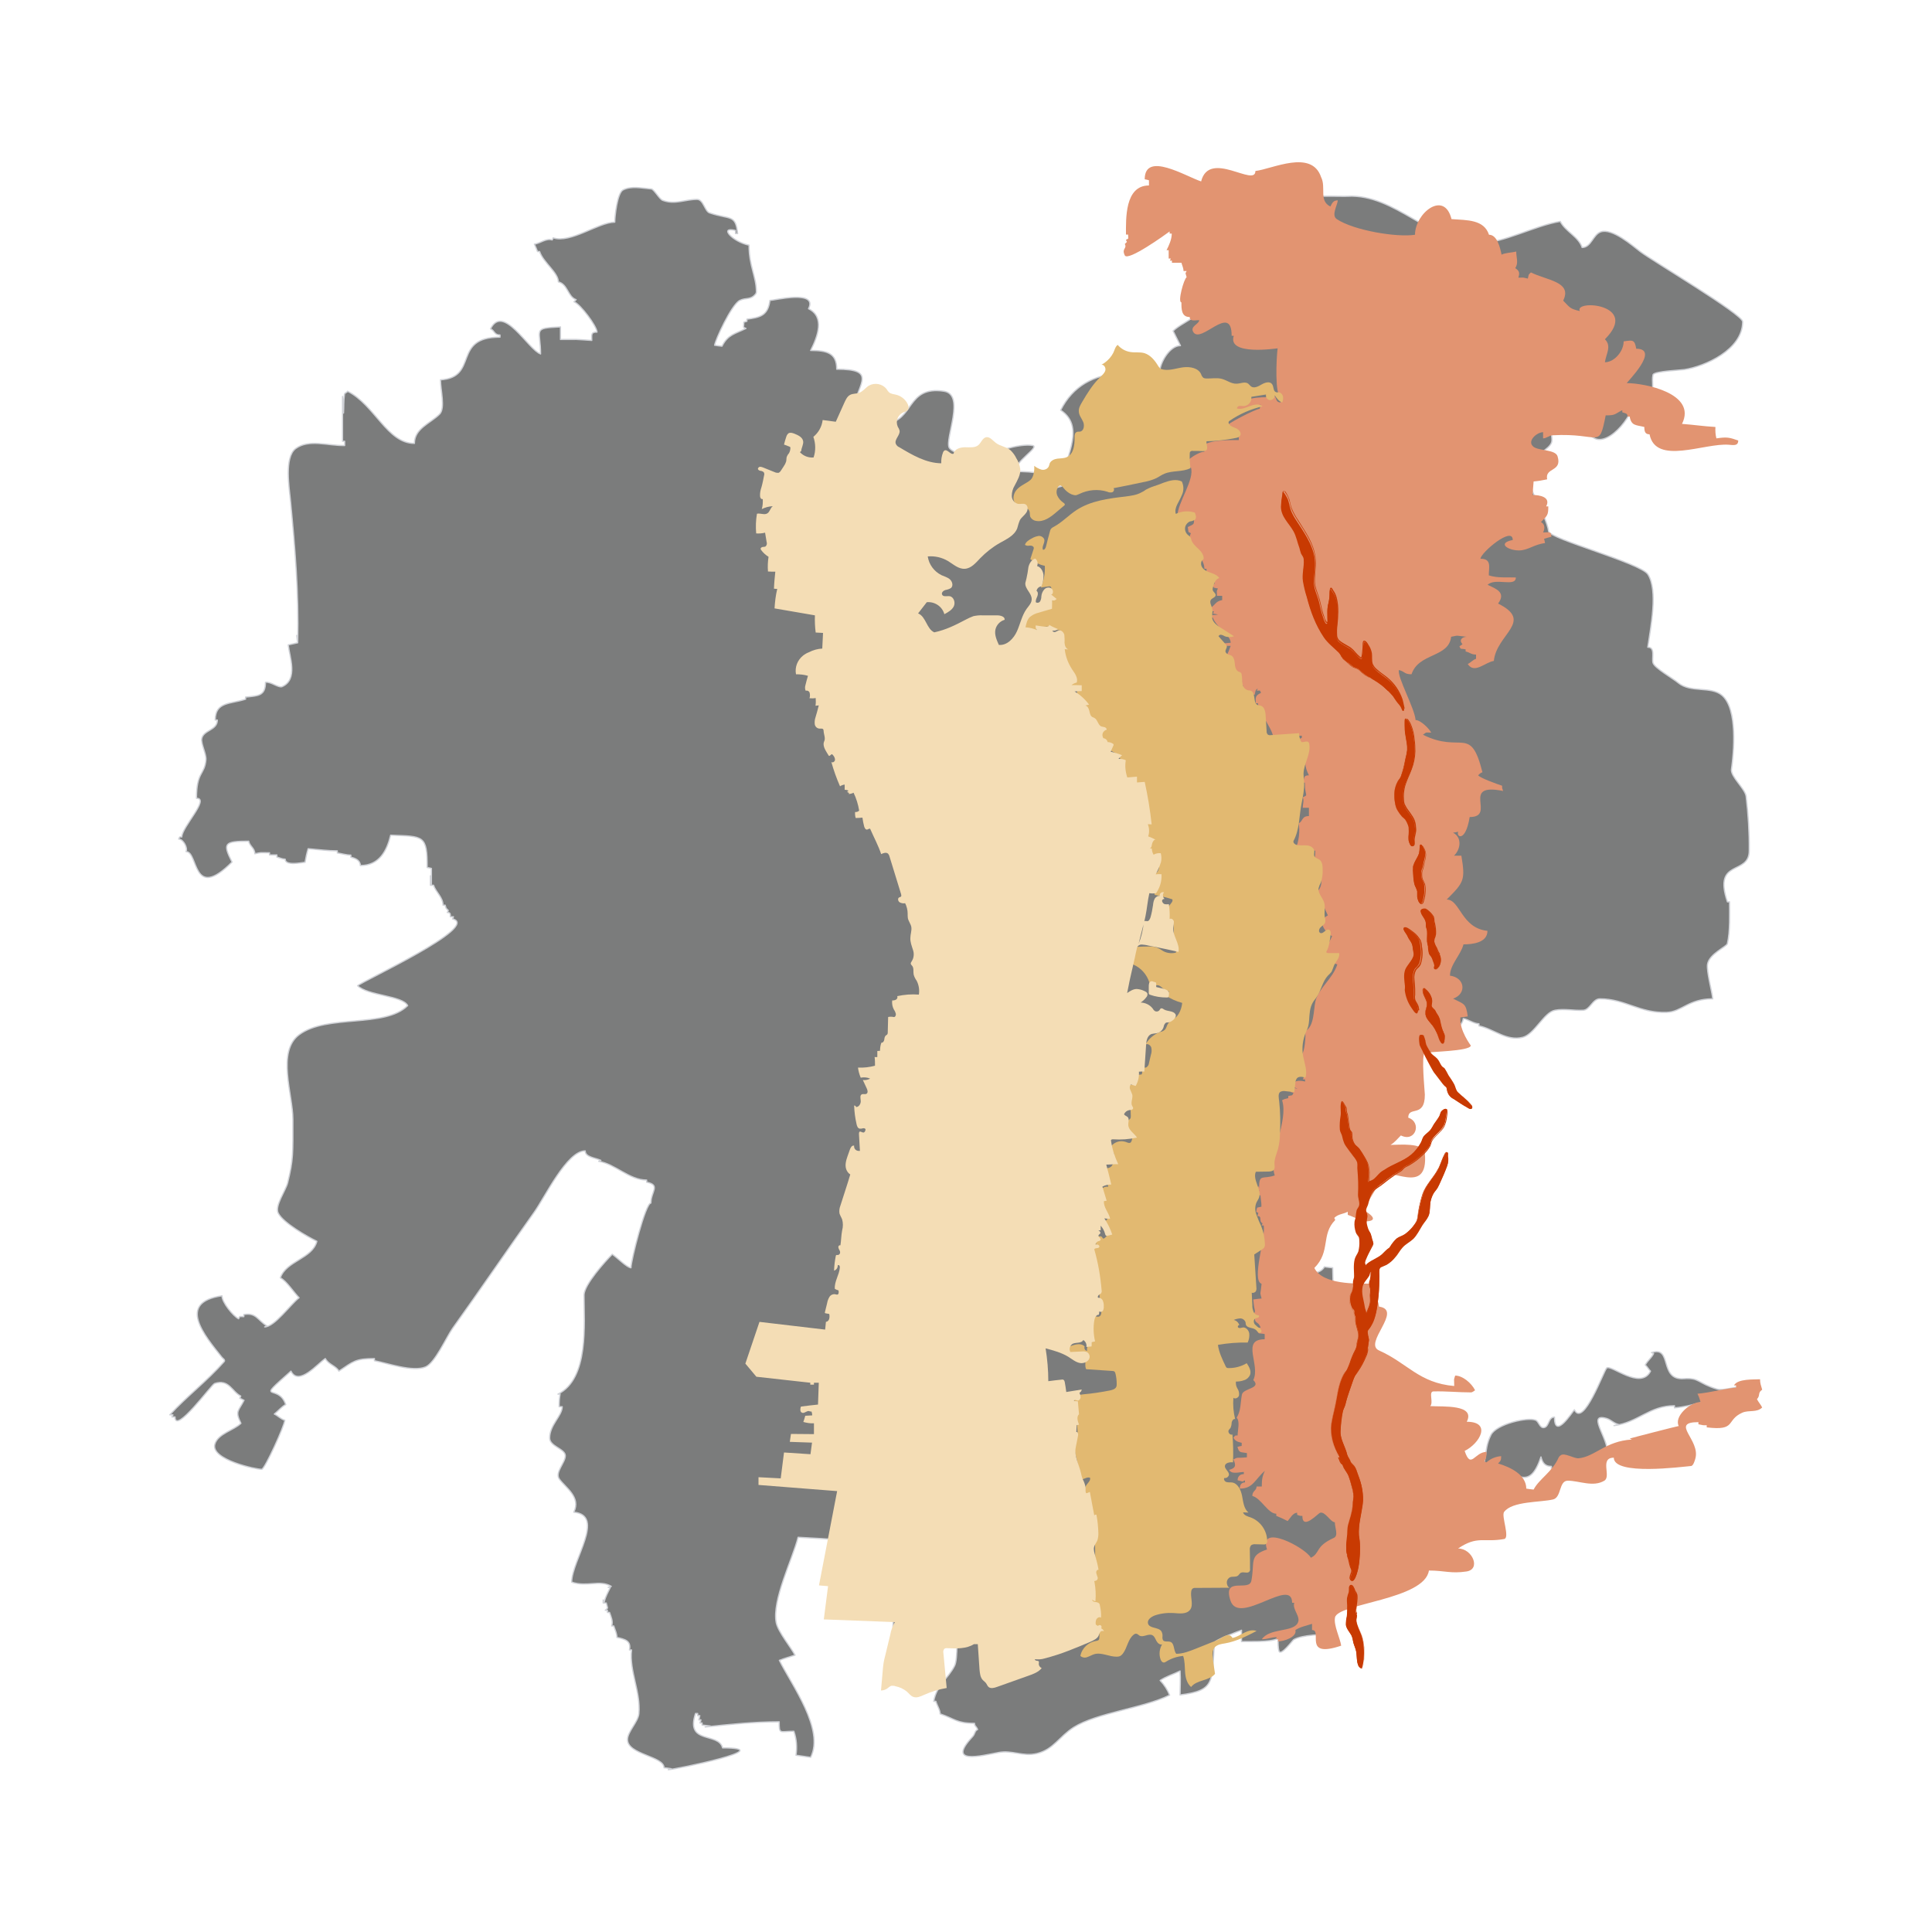 <?xml version="1.0" encoding="utf-8"?>
<!-- Generator: Adobe Illustrator 22.0.1, SVG Export Plug-In . SVG Version: 6.00 Build 0)  -->
<svg version="1.1" id="Capa_1" xmlns="http://www.w3.org/2000/svg" xmlns:xlink="http://www.w3.org/1999/xlink" x="0px" y="0px"
	 viewBox="0 0 1000 1000" style="enable-background:new 0 0 1000 1000;" xml:space="preserve">
<style type="text/css">
	.st0{fill:#7B7C7C;stroke:#D0D2D7;stroke-width:0.65;stroke-linecap:round;stroke-linejoin:round;}
	.st1{fill:#E29471;}
	.st2{fill:#C83A02;}
	.st3{fill:#E2B971;}
	.st4{fill:#F4DDB5;}
</style>
<path class="st0" d="M381.8,120.9h-1.1v-1.6c-8.8-2.2-1.6,5.8,7,7.6c0,11,3.8,16.1,3.8,24.3c-0.1,0.4-0.2,0.8-0.5,1.1
	c-2.6,3.1-4.8,1.6-8.1,3.2c-4.3,2.2-12.7,20.5-13,23.2c1.9,0.3,1.9,0.3,3.8,0.5c3.1-6.1,6.6-6.3,12.4-9.2c-1.9-0.9-1.1-0.1-1.1-3.2
	c0.5-0.2,1.1-0.4,1.6-0.5v-1.1c6.9-0.9,10.9-1.9,11.9-9.7c2,0,25-5.7,20,4.3c8.6,4.3,4.7,14.4,1.1,21.6c8.4,0,13.5,1.3,13.5,9.7
	c20.4,0,11.8,6.8,8.6,19.4c13.3,2.2,3.2,3.6,3.2,10.8c3.7,0,7.2,3,10.8,3.8c0.9-1.7,2.7-4.2,2.7-5.9c14.8-1.1,10.6-19.7,30.2-16.7
	c11.2,1.7,0.4,24.5,2.7,29.2c1.5,3.1,16.5,7.2,20,8.1c0-6.4,17.6-10.4,23.2-9.2c3.8,0.8-9.2,8.2-9.2,13.5c4.7-0.1,9.4,0.2,14,1.1
	c0,9.2,2.9,7.2-9.7,8.6c4.6,2.3,9.5,3.5,14,6.5c-0.8-5,1.2-7.8,5.9-8.6c0-12.6,13.5-30.1-0.5-39.4c6.2-12.4,17.3-18.4,30.2-18.9
	c3.8-0.1,6.2-10.4,8.6-9.7c4,1.1,10.1,9.2,12.4,9.2c0-4.8,5.1-14,10.8-14c-1.3-2.6-2.5-4.9-3.8-7.6c6-6,22.2-9.1,10.3-21.1
	c1-1.9,0.5-0.7,1.1-3.8c6.6,0,13.8-9.8,20.5-7.6c0,17.8,10,3.8,13-2.2c-6.3-3.1-15.5-9.1-17.8-16.2c-1.5,0-0.8,0.2-2.2-0.5
	c2-3.9,2.9-20.8,14-9.7c2.8-1.4,16.3-8.1,8.1,2.2c1.3,0.7,4.3,2.9,4.3,4.3c1.5,0,0.8-0.2,2.2,0.5c1.9-1.9,9.5-13.6,10.3-14
	c4-2.4,23.4-1.4,26.5-1.6c24.6-1.4,43.2,24.3,68,24.3c12.5,0,28.8-9.1,42.1-11.3c2.6,5.2,9.5,7.9,11.3,13.5c4.7,0,5.6-6.7,9.7-8.1
	c5.9-2,16.2,7,20.5,10.3c6.5,4.9,52.9,32.4,52.9,36.2c0,14.6-19.7,23.2-30.2,24.8c-1.7,0.3-15.7,0.8-16.2,2.7
	c-0.8,3.3,0.7,7.3-1.1,10.3c-1.5,2.5-8.3,3.3-9.2,5.9c-3.7,10.9-19.2,26.1-24.3,10.8c-6.8,0-9.8-5.7-16.7-2.7
	c-3.2,1.4-0.5,6.9-1.1,10.3c-0.7,4.2-11.3,7.6-12.4,14.6c-1.3,8.5,9.3,22.3,10.8,31.9c0.6,3.8,47.4,16.3,51.3,22.1
	c5.5,8.3,1.4,27.8,0,37.8c4,0,2,5.5,2.7,8.1s10.7,8.3,13,10.3c6.5,5.4,17,1.6,22.7,6.5c8.3,7.1,6.1,29.8,4.9,38.3
	c-0.5,3.8,7,9.9,7.6,14c1.1,9.3,1.7,18.7,1.6,28.1c0,13.1-18.9,3.9-11.3,26.5h1.1c0,6.7,0.4,14.9-1.1,21.6
	c-0.3,1.6-9.5,5.3-10.3,10.8c-0.5,3.8,2.5,14.7,2.7,17.8c-12.6,0-15.9,6.7-23.8,7c-14.1,0.5-21.5-7-34.6-7c-3.8,0-5.1,5.7-8.6,5.9
	c-4.8,0.3-9.8-0.9-14.6,0c-5.7,1-10.6,12.4-16.7,14c-8.4,2.2-15.2-4.4-22.7-5.9v-1.1c-2.6,0-5.5-2.2-8.1-2.7
	c-1.2,10-26.1,9.3-34,10.3c-1.1,0.1-32.8,27-32.9,28.6c-0.8,7.3,0,14.8,0,22.1c19.4,0,21.4-3.2,22.1,18.9c-8.1,0.6-4.7,0.9-10.3,0
	c0.2-0.3,0.4-0.7,0.5-1.1c-9.2,0-19,0.2-28.1-1.6c-1.3,5.1-0.2,10.4,0,15.7c-4.3,0-9.1-1.4-13,0.5c2,8.1,13.7,13,15.7,26.5
	c-21.7,10.9,4.3,16.2,8.1,8.6c2.2,0.3,2.2,0.3,4.3,0.5c0.5,19.7,0.5,19.7,1.1,39.4c-3.8,0.6-2.2,0.9-4.9,0c0-2.1-1.9-1.8-3.8-2.2
	v-1.1H680v-1.1c-1.6,0-3.3-0.8-4.9-1.1c-2.2,8.7-2.2,17.8-4.3,26.5c-3.1,0-1.9,0.4-3.8-0.5c-0.8,8.4-1.6,17-1.1,25.4
	c0.4,6.5,9.2,8.7,9.2,22.7c4.6,1.5,9.5,6.7,14,7.6s6.1-9.1,8.6-9.2c19.6-0.7,42.7-2.2,61.6-2.2v5.4c2.9,0,1.1,0.1,5.4-0.5
	c-0.3-0.2-0.7-0.4-1.1-0.5c7.3-7.3,3.7-13.4,8.1-22.1c2.8-5.6,19.1-9.4,23.2-7.6c1.6,0.7,2.1,4.2,4.3,3.8c2.7-0.5,2.1-5.4,5.4-5.4
	c0,12,9.2-2.7,10.3-3.8c4.6,9.3,15.1-19.9,16.7-21.6c2.1-2.1,17.6,11.7,22.7,1.6c-1.1-1.1-1.6-2.2-2.7-3.2c1.1-2.2,3.2-3.6,4.3-5.9
	c-0.3-0.2-0.7-0.4-1.1-0.5c11-3.7,3.7,14.4,16.7,13.5c8.3-0.6,7,2.3,17.3,5.4c6,1.8,22.2-7.7,18.9,7c-0.3,1.3-12.6-2.2-13.5-2.2
	c-9.3,0-18,4.2-27.5,4.9v-1.1c-13,0-18.8,8.7-31.3,10.3c0.9-0.2,1.8-0.4,2.7-0.5c-2.8-0.6-4.2-2.5-6.5-3.2
	c-11.8-3.5,3.8,13.6-0.5,19.4c-3.8,5.1-20.7,6.5-28.1,6.5V759c-3.2,0-4.6-1.7-5.4-4.9c-6.7,20.1-13.8,4-21.1,11.3
	c-6.8,6.8-15.9,11.1-22.7,17.8c-3,3-0.9,10.8-2.7,13c-3.6,4.2-8.3-0.4-11.9,2.7s-3.3,6.7-5.9,10.3c-3.8,5.2-9.5,4.4-15.1,1.6
	c0.2-0.7,0.4-1.5,0.5-2.2c0.2,0.3,0.4,0.7,0.5,1.1V807h-1.6v-3.2c-7.8,0-4,13.1-2.7,18.4c-12.2,0-19,3.3-30.2,4.9
	c-0.7,6.4-2.2,14.4,4.9,16.7v2.2c-5.1,0-15.5,0.1-20,2.7c-0.5,0.3-6.7,8.7-7.6,5.9c-0.6-2.1-0.4-4.3-0.5-6.5
	c-4.2,2.1-15.4,1.4-18.9,1.6v-5.9c-1.7,0.6-13.9,5.1-14,6.5c-1.5,19.9,0.8,24.7-17.8,27c0-4.5,0.3-7.5,0-12.4
	c-3.4,1.7-7.2,2.8-10.3,4.9c2.1,2.2,3.8,4.8,4.9,7.6c-13.7,6.8-37.7,9.1-49.7,16.7c-7.5,4.8-10.4,11.4-18.9,13.5
	c-7.4,1.8-12.9-1.9-20-0.5c-9.1,1.7-27,6.4-13.5-8.1c1.6-1.7,1-3,2.7-3.8c-0.6-1.7-1.6-1.7-1.6-3.2c-9.3,0-10.3-2.4-17.8-4.9
	c0-2.1-1.6-4.4-2.2-6.5h-1.1c1.3-8.1,7.6-12,10.8-18.4c1.8-3.6,1-17.6,1.1-19.4c-5.2,0-10.4,0.3-15.7,0.5v-1.1h-17.3
	c0.1-4.5,0.5-9,1.1-13.5c-6.4-1.1-1.4-21-1.1-27H460c0.8-1.6,0.1-1.1,2.2-1.1c-8.1-0.7-16.2-1.2-24.3-2.2v-1.1
	c-8.3-0.7-16.5-1.2-24.8-1.6c-2.9,11.4-13.7,32.7-11.3,44.3c1,4.7,7.7,12.8,9.7,16.7c-2.7,0.9-5.4,1.6-8.1,2.7
	c6.4,12.8,23.5,35.7,16.2,50.2c-2.5-0.4-5-0.7-7.6-1.1c0.6-4.2,0.3-8.4-1.1-12.4c-7.4,0-7.6,1.8-7.6-4.9c-12.7,0-25.7,1.3-38.3,2.7
	c0.9-0.2,1.8-0.4,2.7-0.5c-2.2-0.3-2.2-0.3-4.3-0.5v-1.1h-1.1c0.2-0.5,0.4-1.1,0.5-1.6h-1.1c0.2-0.7,0.4-1.5,0.5-2.2h-1.1v-1.1H360
	c-5.4,16.2,12,9.5,14,17.8c30.2,0-24.9,11.2-28.1,11.3c0.5-0.2,1.1-0.4,1.6-0.5c-1.9-0.3-1.9-0.3-3.8-0.5c0-6-18.9-6.8-18.9-14.6
	c0-4.1,5.5-9.1,5.9-13.5c1-11.1-5.1-22.2-3.8-32.9h-1.1c1-4.8-2.4-5.5-6.5-6.5c0-2.1-1-3.9-1.6-5.9h-1.1c0.8-2.4-0.3-4.7-1.1-7h-1.1
	v-1.1h-1.1c1.7-1.7,1.2-0.6,0.5-3.8h-1.6v-1.6c0.2,0.3,0.4,0.7,0.5,1.1c0.8-3.1,1.9-4.8,3.2-7.6h-1.1c0.5-0.2,1.1-0.4,1.6-0.5
	c-6-3.6-12.5,0.5-20.5-2.2c0-11.2,17.7-34.5,1.1-36.2c3.9-7.9-4.5-12.8-7.6-17.3c-2.2-3.4,3.2-8.3,3.2-11.9s-8.1-4.8-8.1-9.2
	c0-6.8,6.5-11.5,6.5-16.2h-1.6c0-2.2,0.1-4.4,0.5-6.5h-1.1c16.1-8,13.5-36.1,13.5-51.3c0-5.3,11-17.5,14.6-21.1c2.3,1.5,7.7,7,9.7,7
	c0-3.8,7.5-33.5,10.3-33.5c0-5.9,5.2-9.3-2.2-10.8v-1.1c-9,0-16.2-8.3-24.8-9.7c0.3-0.2,0.7-0.4,1.1-0.5c-2.7-1.3-8.1-1.6-8.1-4.9
	c-9.5,0-20.9,24.1-26.5,31.9c-14.2,19.9-27.9,40.1-42.1,59.9c-3.2,4.5-9.1,17.9-14,20c-6.6,2.8-19.7-1.9-26.5-3.2v-1.1
	c-9.9,0-10.9,1.5-18.4,6.5c-1.3-2.6-5.5-3.5-7-6.5c-3.7,2.3-13.8,14.6-17.8,6.5c-19.3,17.1-6.5,5.9-2.7,17.3c-2,1-4,3.4-5.9,4.9
	c2,1,3.2,2.5,5.4,3.2c0,2.6-10.3,25.2-11.9,25.4c-2.4,0.2-26.6-4.9-24.3-13c1.6-5.5,9.9-7.2,13.5-10.8c-3.2-6.5-1.2-6.3,1.6-11.9
	c-0.7-0.4-1.4-0.7-2.2-1.1c0.2-0.3,0.4-0.7,0.5-1.1c-4.5-2.2-6.1-9-13.5-6.5c-1.6,0.5-20.5,26.6-20.5,17.3H89
	c0.2-0.3,0.4-0.7,0.5-1.1h-1.6c8.7-9.5,19.2-17.4,28.1-27.5c0.8-0.9-0.8-1.8-1.1-2.2c-9.2-11.5-23.5-28.5,0-31.9
	c0,3.4,5.7,10.4,8.6,11.9c0.9-1.7,0.1-1.1,2.7-1.1v-1.1c6.3-1.1,7,2.7,11.9,5.9c-0.3,0.2-0.7,0.4-1.1,0.5c5.1,0,13.3-11.6,17.8-15.1
	c-2.7-2.7-6.5-8.7-9.7-10.3c3-8.8,16.6-9.9,18.9-18.9c-4.9-2.4-17.4-9.5-20-14.6c-1.9-3.7,3.9-11.7,4.9-15.7
	c3-12.2,2.7-15.1,2.7-32.9c0-12.6-8.5-34.9,3.2-43.7c14.3-10.8,44.4-3.3,56.2-15.1c-2.6-5.2-20.8-5.1-25.9-10.3
	c2.3-2.3,64.2-30.8,49.1-34.6c0.2-0.3,0.4-0.7,0.5-1.1h-1.6c0-1.5,0-2.2-1.6-2.2c0.2-0.3,0.4-0.7,0.5-1.1c-1.5-1.5-0.9-0.6-1.6-2.7
	h-1.1c0-4-3.7-6.7-4.9-10.3h-1.6v-4.9c0.3,2.2,0.3,2.2,0.5,4.3v-8.1c-0.7-0.2-1.5-0.4-2.2-0.5c0-16.7-1.7-16.1-18.9-16.7
	c-1.9,7.8-5.7,15.7-15.7,15.7c0-2.7-2.6-3.8-4.9-4.3v-1.1c-2.2,0-4.9-0.8-7-1.1v-1.1c-5,0-10.1-0.7-15.1-1.1c-0.7,2.3-1.2,4.6-1.6,7
	c-1.4,0.1-10.3,2.1-10.3-1.6c-1.5,0-2.8-0.7-4.3-1.1v-1.1h-3.8v-1.1c-5.8,0-3.3-0.3-7.6,0.5c0-2.9-2.6-3.8-3.2-6.5
	c-12.7,0-13.5,1.1-8.6,10.8c-20.7,20.7-17.3-5.4-23.8-5.4c1-2-1.5-6.5-3.8-6.5c0.7-1.4,0.1-1.1,1.6-1.1c0-5.1,14.7-20,7.6-20
	c0-14,4.2-11.9,4.9-20c0.2-3-2.6-8.2-2.2-10.8c0.8-4.6,8.1-4.3,8.1-9.7h-1.1c0-9.6,7.9-8.2,15.7-10.8v-1.1
	c6.5-0.6,10.3-0.6,10.3-7.6c2.6-0.6,6.8,3,8.6,2.2c8.5-3.7,3.8-15.6,3.2-21.6c2.4-0.5,2.4-0.5,4.9-1.1c-0.3-1.9-0.3-1.9-0.5-3.8
	c0.3,1.6,0.3,1.6,0.5,3.2c0.6-24.8-1.4-48.8-3.8-73.4c-0.6-6.3-3.2-22,2.7-26.5c6.8-5.1,16.9-1.4,25.4-1.6v-2.2h-1.1v-23.2
	c0.3,4.3,0.3,4.3,0.5,8.6c0.2-3.2,0-6.5,0.5-9.7c0.1-0.8,1.3-0.9,1.6-1.6c14.1,7.1,20.5,27,34.6,27c0-7.7,8.1-10.3,13-15.1
	c3.1-3.1,0.5-12.5,0.5-17.8c20-1.3,5.8-22.1,30.8-22.1v-1.1c-3,0-2.7-2.2-4.9-3.2c6.6-13.2,19.6,10.9,25.9,13
	c0-12.9-4.5-13.3,10.3-14v6.5c10.8,0,5.4-0.2,16.2,0.5c0-3.1-0.5-4.3,2.7-4.3c0-3-8.7-14.6-11.9-15.7l1.1-1.1
	c-4.3-1.4-4.3-8-9.2-9.2c0-4.8-7.9-10.1-9.7-15.7h-1.1c-0.5-1.4-1-2.5-1.6-3.8c3.3-0.6,6.1-3.2,9.2-2.2c0.2-0.3,0.4-0.7,0.5-1.1
	c9.1,3,23.5-8.1,31.9-8.1c0-3,1.3-15.2,4.3-16.7c4.3-2.2,9.7-0.9,14.6-0.5c1.4,0.1,4.2,5.3,5.9,5.9c6.4,2.4,11.5-0.5,17.8-0.5
	c3.3,0,4,6.2,6.5,7C377.8,113.8,380.8,110.7,381.8,120.9z"/>
<path class="st1" d="M688.6,106.9c0.9-1.8,1.5-3.2,3.8-3.2c0,2.3-3.5,7.7-0.5,9.7c8.8,5.9,31.3,9.6,40.5,8.1
	c0-11.1,15.1-23.3,18.9-8.1c8.2,0.6,16.8,0.2,19.4,8.1c4.3,0,5.8,6.9,6.5,10.3c2-1,5.2-1,7.6-1.6c0,3.3,1.3,5.8-0.5,8.6
	c2.1,1.4,2.4,2.4,1.6,4.9c3.4,0,1.8-0.2,4.9,0.5c0.7-2.6,0-1.6,1.6-3.2c8.1,4.1,21.6,4.8,16.7,14.6c3.3,3.3,3.2,4.2,8.6,5.4
	c-3.1-6.1,31.3-3.7,13,14.6c3.6,3.6,0.6,7.5,0,11.9c4.8,0,9.7-5.6,9.7-10.8c4.7-0.7,5.7-1,6.5,3.8c12.6,0-4.9,17.4-4.9,17.8
	c9.2,0,36.5,5.3,28.6,21.1c6.6,0.5,10.6,1.2,17.3,1.6c-0.1,2,0,4,0.5,5.9c5.5-0.8,6.7-0.5,11.3,1.1c0,2.9-2.4,2.4-4.9,2.2
	c-12.6-1-37.8,10.8-41-5.4c-2.3,0-2.7-1.5-2.7-3.8c-4.4-1.1-6.7-0.5-7.6-5.4h-1.1c0-1.8-1.1-1.6-2.7-2.2v-1.1
	c-4.2,2.1-3.4,2.7-8.6,2.7c-3.6,18-2.6,8.9-27.5,10.3c-1.7,0.1-3.2,1.6-4.9,1.6v-3.2c-3.2,0-8.7,4.7-4.9,7.6
	c2.8,2.1,11.3,1.3,12.4,4.9c2.5,8.2-6.7,5.6-5.4,11.9c-2.3,0.5-4.6,0.9-7,1.1c-0.3,3.5-0.3,3.5-0.5,7c3.3,0,9.6,0.9,7,5.9h1.1
	c0,4.5-0.4,4.7-3.8,8.1c2.1,1.1,2.1,3.4,1.1,5.4c2.9,0,4.3-0.8,4.3,2.2c-1.9,0.5-1.9,0.5-3.8,1.1c0.2,0.7,0.4,1.5,0.5,2.2
	c-5.8,0.7-8.8,3.8-13.5,3.8c-5.7,0-11.5-3.8-3.2-5.4c0-7.5-16.7,6.7-16.7,9.7c5.9,0,4.3,4.3,4.3,8.6c4.5,1.5,9.3,0.9,14,1.1
	c0,5.2-10.7-0.1-14.6,3.8c4.1,2,9.8,3.8,5.4,9.7c18.7,9.3-0.8,15.7-2.2,29.7c-4.6,0.7-10,6.9-13.5,1.6c1.8-0.9,2.5-2.1,4.3-2.7v-2.2
	c-2.6,0-2.9-1-5.4-1.6v-1.1c-3.1-0.6-2.3,0.3-3.2-1.6c0.6-0.3,1.1-0.7,1.6-1.1c-2-2-0.3-3.8,2.2-3.8c-6.3-0.6-3.6-0.9-8.1,0
	c-1.2,10.9-16.8,8.2-20.5,19.4c-3.8,0-3.2-1.3-6.5-2.2c-1.1,3.4,8.2,19.9,8.6,25.9c2.6,0,7,4.4,8.1,6.5c-3.3,0-2-0.5-4.3,1.1
	c20.1,10,24.6-5.3,30.8,19.4c-0.9,0.3-1.6,0.9-2.2,1.6c1,1.4,9.7,4.5,12.4,5.4c0,1.6-0.1,0.7,0.5,2.7c-22.5-4.5-3.2,13.5-17.3,13.5
	c-2.2,13.5-7.2,10.2-5.9,7.6c-0.9,0.2-1.8,0.4-2.7,0.5c4.7,2.4,4,8.5,0.5,11.9h3.8c2.1,12.7,1.4,13.7-7.6,22.7
	c7,0,7.5,14.8,21.1,16.2c0,6.2-7.8,7-12.4,7c-1.4,5.5-7,10.5-7,16.2c7.9,1,8.7,9.5,1.6,11.9c5.7,2.9,6.7,2.3,7.6,9.2
	c-1.9,0.3-1.9,0.3-3.8,0.5c-0.6,6.8,5.4,14.5,5.4,14.6c-0.6,3-21.8,3.1-23.8,3.8s0,20.1,0,21.6c0,12.3-8.6,5.6-8.6,11.9
	c7.2,2.4,3.8,13-3.8,9.2c-1.5,1.5-3.5,3.9-5.4,4.9c4.4,0,17.3-1.4,17.8,4.3c2.1,23.2-19.3,5.8-22.1,12.4c-2.4,5.7-7.2,11.4-9.2,17.3
	c0,0,7.8,4.3,2.7,5.4c-3.5,0.8-7.8-2.1-11.3-3.2v-1.6c-2.5,1.3-4.9,1.1-7,3.2c0.2,0.3,0.4,0.7,0.5,1.1c-7.5,7.5-2.2,16.2-10.8,24.8
	c4.3,8.7,21.6,8.1,29.2,8.1c1.6,4.7,3.5,6.7,4.3,11.9c12.6,1.8-8.4,19,0,22.7c14.8,6.6,20.6,16.8,38.9,18.4c0-4.3-0.4-2.6,0.5-5.4
	c3.8,0,8.4,3.8,10.3,7.6c-0.7,0.4-1.3,1.1-2.2,1.1c-6.5,0-13-0.7-19.4-0.5c-2.6,0.1,0.2,5.7-1.6,7.6c6.6,0.4,23.5-1,18.9,8.1
	c13,0,6.8,11.2-1.1,15.1c3.3,9.8,5.1,0.5,11.3,0.5c0.2,1.7-0.2,3.4-1.1,4.9c0.3,0.2,0.7,0.4,1.1,0.5c2.1-1.9,4.8-3,7.6-3.2
	c0,2-0.2,2.4-1.6,3.8c6.5,1.9,14.6,5.9,14.6,13c1.9,0.3,1.9,0.3,3.8,0.5c2.8-5.5,9.7-9.1,13-16.7c0.3-0.5,0.6-0.8,1.1-1.1
	c1.9-1.4,6.8,1.8,9.2,1.6c8.4-0.8,13.9-8.9,27.5-9.7c-0.3-0.2-0.7-0.4-1.1-0.5c0.8-0.3,24.9-6.5,25.4-6.5c-2.5-5,5.9-12.4,11.3-12.4
	c-0.4-1.5-0.9-2.9-1.6-4.3c6.8-0.6,13-2.5,20-3.2v-1.1h-1.1c1.8-3.6,10.6-3,13.5-3.2c0,2.2,0.5,3.2,1.1,5.4
	c-2.5,1.7-0.8,2.9-2.7,4.9c0.8,1.6,1.9,2.7,2.7,4.3c-2.8,2.8-6.8,1.2-10.3,2.7c-8.7,3.9-2.8,9.5-18.4,7.6v-1.1
	c-2.5,0-1.1,0.1-4.3-0.5v-1.1c-15,0,1.2,9.1-1.6,18.9c-0.2,0.7-1,3.7-2.2,3.8c-4.8,0.4-40,5.1-40-4.3c-7.5,0-1.2,9.7-4.9,11.9
	c-5.8,3.5-13.1,0-18.9,0c-4.7,0-3.2,8.6-7.6,9.7c-6.6,1.6-21.2,0.8-25.4,6.5c-1.5,2.1,3.2,13.5,0,14c-10.7,1.9-13.7-1.9-23.8,4.9
	c7.4,0,12,10.8,4.3,11.9c-8.1,1.2-11.3-0.5-19.4-0.5c-2.2,15.1-47.2,17-48.6,24.3c-0.8,4,2.6,10.6,3.2,14.6
	c-20.2,6.8-9.4-8.1-15.1-8.1v-3.2c-3,1-6,1.5-8.6,3.2c0.9,3.6-5.8,5.9-9.2,5.9c0.2-0.3,0.4-0.7,0.5-1.1h-1.1v-1.1
	c-2.7,0-4.7,1.1-7.6,1.1c3.9-5.8,15.5-3.7,18.4-8.1c2.3-3.4-2.8-7.2-1.6-10.8h-1.1c0-13.7-27.5,12.1-31.9-1.1
	c-4.3-12.9,9.7-4.4,10.8-10.3c1.9-9.9-1.4-13,8.1-16.2c-4.6-13.9,20-0.9,22.7,4.3c5-2.5,2-5.8,11.9-10.3c2.5-1.1,0.5-5.4,0.5-8.1
	c-2.2,0-5-5.7-7.6-4.9c-1.2,0.4-9.2,9.3-9.2,1.6c-1.6,0-0.7,0.1-2.7-0.5V783c-2.2,0-3.6,2.8-4.9,4.3c-1.9-1-3.9-1.9-5.9-2.7v-1.1
	c-4.3,0-7.9-8.1-12.4-9.2c0-2.7,2.2-2.7,2.2-4.9h2.7c0-3.4,0.2-5.2,1.6-8.1c-5.2,4.4-6,9.2-13,9.2c0-1.8,0.8-3.2,2.7-3.2v-1.1
	c-1.9,1-0.7,0.6-3.8,0c-0.1-1.7,1.1-3.1,2.8-3.2c0.1,0,0.3,0,0.4,0v-1.1c-2.4,0-6.3,1.4-7.6-1.1c3.4-0.9,3.7-2.3,2.2-5.4
	c2.9-1.4,0.7-0.5,7-1.1v-2.2c-3.5-0.6-4,0-4.9-3.2c0.7-0.2,1.5-0.4,2.2-0.5v-1.6c-2-0.5-3.3-0.8-4.3-2.7c1.3-1.3,0.6-1.1,2.2-1.1
	c0-2.8,1.3-7.3-0.5-9.2c2.3-3.8,1.9-7.7,2.7-11.9c0.6-3.5,10.4-3.1,5.9-7.6c3.9-7.8-6.6-21.1,5.9-21.1v-2.7
	c-3.9-0.7-2.6,0.4-4.3-2.2c1.3-1.3,0.6-1.1,2.2-1.1c-1.3-3.9-3.7-1.5-2.7-6.5h-1.1c1.6-3.2,0.6-0.7,0-8.1c2.2-0.3,2.2-0.3,4.3-0.5
	c-1-3.9-0.6-1.4,0-7.6c-5.4-1.8,2.2-23.8,1.1-30.2H653c0.2-0.3,0.4-0.7,0.5-1.1c-2.2-1.1,0.1-3.8-2.7-3.8c0.2-0.5,0.4-1.1,0.5-1.6
	c-0.3-0.2-0.7-0.4-1.1-0.5c0.7-2.9-0.2-2,2.7-2.7c0-2.7,0-0.7-0.5-5.9h-1.1c0-2-0.2-1.1,0.5-2.7h-1.1c0.2-0.7,0.4-1.5,0.5-2.2
	c0.2,0.3,0.4,0.7,0.5,1.1c0-7.6,1.7-4.3,8.1-6.5c-3.4-10.1,7.3-28.3,3.8-38.9c1.7-0.9,0.7-0.4,3.2-1.1v-1.1c2.5-0.6,1.8,0.1,2.7-1.6
	c-0.5-0.2-1.1-0.4-1.6-0.5c0.8-2.5,1.2-2.3,3.8-1.6c-0.9-0.5-1.8-0.8-2.7-1.1c0-3.5,3.7-3.4,6.5-2.7v-1.1h-1.1c1.2-3.5,0.6-1,0-7.6
	h-1.1c0-3.8-0.8-2.5,1.1-4.3c-0.2-0.3-0.4-0.7-0.5-1.1c1.3-1.3,2.2-9.6,1.6-11.9c4.9-2.5,4.3-11.1,5.4-15.7
	c1.7-6.7,8.9-11.5,11.3-18.9c-9.2-3.1-6.2-7.5-2.7-14.6c-2.6-1.3-8.7-7.5-2.2-10.8c-2-4-3.3-8.2-5.4-12.4c3.6-3.6,1.2-8,2.2-13
	c-1.9-0.3-1.9-0.3-3.8-0.5c0-2.6,0.5-4.9,0.5-7.6c-9.6-0.6-6.4,0.8-10.3-1.1c1.7-2.6,2.6-10,1.6-13c2.5-1.2,1.5-3.8,5.4-3.8v-4.3
	h-3.2c0-1.8,0.8-3.8,0-5.4c3.2-1.6,1.1-0.1,1.1-7.6h-1.1c1.1-2.2,0-3.8,3.2-3.8c-2.3-4.5-2.1-6.5-1.6-13c-3.4,0-2-3.4-3.2-5.9
	c1.4-0.7,1.1-0.1,1.1-1.6c-4.7,0-10,0.8-14.6,1.1c-0.9-4.7-4.4-8.4-5.9-13h-1.1c0.2-0.3,0.4-0.7,0.5-1.1c-1.7-1.7-1-0.6-1.6-3.8H650
	c0-2.9-0.6-3.8,2.7-5.4c-0.8-1.6-0.1-1.1-2.2-1.1c0.2-0.3,0.4-0.7,0.5-1.1c-1.5,0.8-1.1,1.6-1.6,3.2c-3-0.3-3-0.3-5.9-0.5
	c-0.6-3.6-1-2.3,0-4.3h-1.1c0.2-0.7,0.4-1.5,0.5-2.2h-1.6c0.3-0.2,0.7-0.4,1.1-0.5c-4.2-1.4-4.3-7.6-4.3-11.3H637v-1.1h-2.2
	c0.9-1.9,1.5-3.5,2.2-5.4h-4.9v-1.1c2.4-0.3,2.4-0.3,4.9-0.5c0-4-7.6-8.2-9.2-13h-1.1c1-2.1,0.1-1,3.8-1.6c-0.9-0.2-1.8-0.4-2.7-0.5
	c0.2-0.3,0.4-0.7,0.5-1.1c-2-0.7-1.4,0-2.2-1.6c3.1-1.6,2.7-3.6,6.5-4.3v-2.2h-2.7c0-3.1-0.4-1.9,0.5-3.8c-2.5-0.6-1.8,0.1-2.7-1.6
	l1.1-1.1c-1.5-3.1-4.6-3.1-6.5-5.9c0.7-0.2,1.5-0.4,2.2-0.5v-1.1h-1.1c0-7.1-10.3-11.7-7-18.4c-1.9-1-1-0.1-1.6-3.2
	c3.8-1.9,3.2-0.9,3.2-6.5c-2.2,0-0.7-0.1-4.3,0.5v-1.1c-1.6,1.6-2,1.6-4.3,1.6c0-7.1,9.1-19.1,7-25.4c-8.2,0,3.1-8.1,7-8.1v-1.1
	h-1.6c0-5.8,18.2-4.8,19.4-4.9v-1.6h-1.1c-1-3-4.5-3.7-5.4-5.4c-0.5-1.1,15.4-9.2,17.3-9.2c0.2-0.7,0.4-1.5,0.5-2.2
	c-4.2,2.1-10.5,3.2-15.1,3.8c5.4-8.1,14.3-7.6,21.1-7.6c-0.2-0.3-0.4-0.7-0.5-1.1c3.5,0,1.4,3.8,4.9,3.8v-3.2
	c-3.1,0-2.3-19.8-1.6-24.8c-0.5,0-26.2,4-22.7-6.5h-1.1c0-17.5-16.3,5.1-20-2.2c-1.4-2.8,3.2-3.9,3.2-5.9c-2,0-4.9,0.9-4.9-1.6
	c-4.4,0-4.3-4.3-4.3-7.6c-2.1,0,1.3-12.3,2.7-13c-0.6-2.6-0.9-1.5,0-3.2h-1.6c0-1.5-0.7-2.8-1.1-4.3h-4.9v-1.1h-1.1
	c0.2-0.3,0.4-0.7,0.5-1.1h-1.1v-4.3h-1.1c1.2-2.4,2.7-5.5,2.7-8.6h-1.1v-1.1c-2.3,1.7-21.6,15.6-23.2,12.4c-1.8-3.7,1.3-3.4,0-5.9
	l1.1-1.1c-0.2-0.3-0.4-0.7-0.5-1.1c1.7-0.9,1.1-0.1,1.1-2.7h-1.1c0-8-0.7-25.4,11.9-25.4v-2.7c-0.7-0.2-1.5-0.4-2.2-0.5
	c0-14.7,21.3-1.5,29.2,1.1c4.2-16.7,28.1,3.3,28.1-5.4c8.7-1,29.1-11.4,34,3.2C686.5,97,682.5,103.9,688.6,106.9z"/>
<g id="Layer_4">
	<path class="st2" d="M726.8,367.1c-0.3-1.9-0.8-3.8-1.4-5.6c-1.3-3.1-3.2-5.9-5.5-8.3c-2.5-2.7-6.1-4.4-8.6-7.2
		c-1.8-2-1.2-4.5-1.4-6.9c-0.2-1.5-0.8-3-1.6-4.3c-0.2-0.4-1.5-2.8-2.3-2.3c-0.3,0.1-0.3,1.7-0.4,1.9c-0.1,1-0.2,6.3-0.9,6.6
		s-2.3-1.6-2.7-2c-0.9-1.1-1.9-2.1-3-3c-2-1.3-4.4-2.3-6.1-3.9s-1.3-4.9-1.1-6.9c0.4-4.6,1-9.2,0-13.8c-0.3-1.8-1-3.5-2.1-5
		c-0.4-0.4-0.6-1.4-1.2-1.2c-0.4,0.1-0.3,3.5-0.4,4c-0.2,2.4-1.1,4.9-1.1,7.4c0,1.5,0.1,3,0.1,4.5c0,0.6,0.2,2.6-1,1.5
		c-0.5-0.8-0.9-1.7-1.1-2.6c-0.9-2.5-1.6-5.1-2.1-7.7c-0.7-3.4-2.6-6.7-2.8-10.2c-0.2-4.3,1-8.5,0.4-12.8c-1-7.7-5.9-14.2-10-20.6
		c-1-1.6-1.9-3.2-2.5-5c-0.7-2.1-0.8-4.4-2-6.4c-0.2-0.4-1.7-3-2.1-2.8c-0.1,0.6-0.2,1.1-0.2,1.7c-0.4,2-0.6,4.1-0.7,6.1
		c0.1,5.3,4.1,8.4,6.5,12.7c1.5,2.7,2,5.8,3.1,8.7c0.2,0.9,0.5,1.9,0.8,2.8c0.6,1.2,1.3,1.7,1.4,3.1c0.3,3.8-1,7.5-0.4,11.3
		c0.5,2.8,1.1,5.5,2,8.2c1.9,7.4,4.5,14.4,8.8,20.8c2.1,3.1,5.1,5.3,7.7,7.9c0.9,0.9,1.3,2.2,2.2,3.1c0.7,0.7,1.4,1.3,2.2,1.8
		c3.3,2.3,8.7,2.5,11.4,5.5c1,1.1,1.7,2.4,2.8,3.4s2.4,1.9,3.6,2.9c2.1,1.8,4.1,3.8,5.9,5.9c0.6,0.8,1,1.6,1.6,2.4
		c0.9,1.3,2.1,2.3,2.7,3.7c0,0,0.6,1.6,0.8,1.5C726.5,367.9,726.8,367.5,726.8,367.1z"/>
	<path class="st2" d="M664.6,254.2c-0.1-0.1-0.4-0.2-0.5,0c-0.2,0.6-0.2,1.1-0.2,1.7c-0.1,0.7-0.2,1.4-0.3,2
		c-0.3,1.8-0.4,3.6-0.3,5.4c0.7,4.8,4.7,8,6.8,12.1c0.7,1.6,1.4,3.4,1.8,5.1c0.3,1.1,0.8,2.3,1.1,3.4c0.2,0.6,0.3,1.3,0.5,1.9
		c0.3,0.9,1,1.6,1.3,2.4c0.2,0.8,0.3,1.7,0.3,2.5c0,1.4-0.2,2.8-0.4,4.2c-0.2,1.3-0.2,2.5-0.2,3.8c0.1,1.3,0.2,2.7,0.5,4
		c0.4,2,1,4.1,1.5,6.1c1,4,2.3,7.8,3.9,11.6c1.4,3.5,3.2,6.8,5.4,9.9c2,2.7,4.8,4.8,7.2,7.1c0.6,0.8,1.2,1.7,1.7,2.6
		c0.9,1,1.9,1.8,3.1,2.5c0.4,0.2,0.8,0.4,1.2,0.5c-1.3-0.6-2.4-1.4-3.5-2.3c-1.1-1-1.5-2.4-2.5-3.4c-2.4-2.4-5.1-4.4-7.1-7.1
		c-1.5-2-2.8-4.2-3.8-6.5c-2.1-4.5-3.9-9.3-5.2-14.1c-0.9-2.8-1.6-5.6-2.1-8.4c-0.3-2.1-0.3-4.3,0-6.4c0.3-1.9,0.4-3.8,0.3-5.7
		c0-0.4-0.1-0.8-0.3-1.2c-0.3-0.7-0.8-1.3-1.1-2c-0.4-0.9-0.5-1.9-0.8-2.8c-0.4-1.2-0.8-2.4-1.1-3.7c-0.4-1.8-1.1-3.5-1.9-5.1
		c-1.9-3.2-4.8-6-6-9.6c-0.8-2.3-0.5-4.7-0.1-7.1c0.1-0.8,0.3-1.7,0.4-2.5c0-0.3,0-0.5,0.1-0.8c0-0.1,0-0.2,0.1-0.3h0.1
		c0,0,0.1,0.1,0.1,0c0.1,0.1,0.2,0.3,0.3,0.4c0.2,0.2,0.3,0.4,0.4,0.6c0.6,0.8,1.1,1.7,1.5,2.6c0.6,1.6,1,3.2,1.3,4.8
		c0.4,1.4,1,2.7,1.7,4c0.9,1.6,2,3.2,3,4.8c2.6,4,5.2,8.1,6.8,12.7c0.7,2.2,1.2,4.5,1.2,6.8c0.1,3.6-0.7,7.1-0.5,10.6
		c0.1,1.5,0.4,3,0.9,4.4c0.5,1.7,1.2,3.3,1.7,5.1c0.7,2.7,1.1,5.4,2,8c0.2,0.3,0.3,0.7,0.4,1c0.3,0.8,0.6,2.5,1.6,2.8
		c0.4,0.1,0.6-0.2,0.7-0.6c0.1-0.7,0.1-1.5,0-2.2V319c0-1.4-0.1-2.8,0-4.2c0.2-2.1,0.8-4,1-6.1v-2.2c0-0.4,0-0.8,0.1-1.2v-0.4h0.1
		c0.2,0,0.3,0.3,0.3,0.4c0.2,0.3,0.4,0.7,0.7,1c1.1,1.7,1.8,3.7,2,5.7c0.7,4.2,0.1,8.4-0.3,12.6c-0.2,2-0.5,4.9,0.8,6.7
		c0.7,0.8,1.4,1.4,2.3,2c1.2,0.8,2.5,1.4,3.7,2.1c1.3,0.9,2.4,2.1,3.4,3.3c0.6,0.6,1.2,1.2,1.9,1.7c0.3,0.2,0.6,0.4,1,0.4
		c0.7-0.1,0.8-1.4,0.8-1.9c0.2-1.6,0.2-3.2,0.3-4.9c0-0.5,0.1-1,0.2-1.5c0-0.2,0-0.4,0.3-0.3c0.3,0.2,0.6,0.5,0.8,0.8
		c0.5,0.7,0.9,1.4,1.3,2.1c0.6,1.1,1,2.3,1.2,3.5c0.2,2-0.2,4.1,0.8,5.9c0.7,1.2,1.7,2.2,2.8,3c2.2,1.8,4.6,3.2,6.5,5.3
		c2.3,2.4,4.1,5.2,5.4,8.2c0.2,0.6,0.4,1.2,0.6,1.8c0.3,1.2,0.6,2.5,0.8,3.7c0,0.1,0.1,0.1,0.2,0.1l0.1-0.1v0.3h0.1
		c0.2,0,0.3-0.2,0.2-0.3c-1.1-4.7-0.6-3.2-1.1-4.7c-1.5-4.3-4.1-8.1-7.6-11c-1.8-1.5-3.8-2.7-5.5-4.3c-1-0.8-1.8-1.8-2.3-3
		c-0.5-1.7-0.2-3.6-0.4-5.4c-0.3-1.5-0.8-2.9-1.7-4.2c-0.4-0.7-0.8-1.4-1.4-1.9c-0.2-0.2-0.6-0.4-0.9-0.4c-0.8,0-0.8,1.4-0.8,2
		c0,1.7-0.2,3.4-0.4,5.1c0,0.2-0.1,0.4-0.1,0.6s-0.1,0.8-0.3,0.9s-0.6-0.3-0.6-0.3s-0.2-0.1-0.2-0.2c-0.7-0.6-1.4-1.3-2-2
		c-0.7-0.9-1.6-1.8-2.5-2.5c-1.3-0.9-2.8-1.6-4.2-2.5c-0.7-0.4-1.3-0.9-1.9-1.4c-0.6-0.7-1-1.6-1-2.5c-0.1-1.8-0.1-3.6,0.2-5.4
		c0.4-4.5,0.8-9.1-0.3-13.6c-0.3-1.2-0.7-2.4-1.4-3.5l-0.6-0.9c-0.3-0.4-0.4-1-0.9-1.2c-0.9-0.3-0.8,1.6-0.9,2.1v1.7
		c-0.1,1.8-0.4,3.6-0.9,5.3c-0.2,1.3-0.2,2.7-0.2,4v3.1c0,0.5,0.3,2.2-0.6,1.3c-0.5-0.8-0.9-1.7-1.1-2.6c-0.8-2.3-1.4-4.7-1.9-7.1
		c-0.2-1.1-0.5-2.2-0.9-3.2c-0.8-2.5-1.9-5-2-7.6c-0.1-2.1,0.2-4.2,0.3-6.4c0.2-2.1,0.2-4.3,0-6.4c-0.3-1.9-0.7-3.8-1.4-5.6
		c-1.8-4.9-4.8-9.1-7.5-13.5c-1.4-2-2.6-4.2-3.5-6.5c-0.5-1.4-0.7-2.9-1.1-4.3c-0.6-1.6-1.3-3-2.3-4.4
		C664.9,254.6,664.8,254.3,664.6,254.2z M726.8,367.4l-0.1-0.1c-0.2,0.2-0.5,0.5-0.6,0.3c0,0.1,0.1,0.2,0.1,0.3
		C726.4,368.1,726.8,367.6,726.8,367.4z M726,367.6c-0.3-0.7-0.6-1.3-1-1.9c0.2,0.3,0.4,0.7,0.5,1.1
		C725.7,367.1,725.8,367.3,726,367.6z M725.1,365.7c-0.3-0.5-0.7-1.1-1.2-1.5c-0.5-0.6-1-1.2-1.5-1.9c0.2,0.2,0.3,0.5,0.5,0.7
		C723.7,363.8,724.4,364.7,725.1,365.7L725.1,365.7z M722.5,362.3c-0.3-0.6-0.6-1.1-1-1.6c-0.2-0.2-0.4-0.4-0.5-0.6
		C721.5,360.8,722,361.5,722.5,362.3L722.5,362.3z M720.9,360.1c-0.1-0.1-0.1-0.2-0.2-0.3c-0.8-1-1.7-1.9-2.6-2.8
		C719.1,358,720,359,720.9,360.1L720.9,360.1z M699.1,343.4c0.1,0,0.1,0.1,0.2,0.1s0.2,0,0.2,0.1
		C699.4,343.5,699.2,343.4,699.1,343.4L699.1,343.4z M699.5,343.5c1.5,0.7,3.2,1.2,4.7,1.8C702.7,344.8,701.1,344.2,699.5,343.5
		L699.5,343.5z M705.1,345.7c1.1,0.4,2.1,1,3,1.7c-0.4-0.3-0.8-0.7-1.2-1C706.3,346.1,705.7,345.9,705.1,345.7L705.1,345.7z
		 M708.1,347.4c0.2,0.1,0.4,0.2,0.5,0.4c0-0.1,0-0.1-0.1-0.1C708.4,347.6,708.2,347.5,708.1,347.4L708.1,347.4z M708.6,347.8
		c1.1,1.1,1.9,2.6,3,3.7s2.4,1.9,3.6,2.9c-0.2-0.2-0.4-0.4-0.6-0.5c-1-0.7-2-1.5-3-2.4c-1-1.1-1.8-2.3-2.8-3.4
		C708.8,347.9,708.7,347.9,708.6,347.8L708.6,347.8z"/>
	<path class="st2" d="M694.6,339.9c1.4,1.4,2.8,2.7,4.3,3.9c0.5,0.5,1.1,1,1.7,1.4c0.7,0.2,1.4,0.5,2.1,0.8c1.4,0.9,2.5,2.3,3.9,3.2
		s2.2,1.8,4.1,1.7c0.2,0,0.3,0.1,0.5,0c0.4-0.2,0-0.9,0-1.1c-0.4-1.2-1.6-2.1-2.4-3.1c-0.8-0.9-1.7-1.8-2.7-2.6
		c-1.4-1.1-3.1-1.6-4.7-2.5s-2.9-2.3-4.8-3"/>
	<path class="st2" d="M696.6,338.5c0,0-1.3,0.8-0.9,0.6c0.5-0.4,1.2-0.2,1.8-0.2c0.3,0,0.5,0.3,0.8,0.5c0.2,0.2,0.5,0.4,0.8,0.5
		c1,0.7,2,1.3,3.1,1.9c-1.3-0.7-2.6-1.6-3.8-2.5c-0.3-0.2-0.5-0.5-0.8-0.5C696.8,338.9,696.6,338.5,696.6,338.5z M695.5,339.3
		c0.3-0.2-0.3,0.2-0.6,0.5c0.1,0.1,0.2,0.2,0.3,0.2C695.2,339.7,695.3,339.5,695.5,339.3L695.5,339.3z M695.1,340
		c-0.1,0.3-0.1,0.6-0.1,0.9c0,0.3,0.5,0.5,0.7,0.7l2.2,1.9c0.7,0.7,1.4,1.3,2.2,1.8c0.9,0.5,1.9,0.6,2.8,1.2s1.5,1.3,2.2,1.9
		c0.7,0.6,1.5,1.2,2.4,1.7c0.5,0.3,1,0.6,1.6,0.8c0.4,0.1,0.8,0.2,1.2,0.2h0.4c0.2,0,0.4,0.1,0.5,0c0.5-0.3,0.2-0.9,0-1.3
		c-0.5-1-1.1-1.9-2-2.6c-0.7-0.8-1.4-1.5-2.2-2.3c-0.5-0.5-1.1-1-1.7-1.3c-1-0.6-2.1-1-3.2-1.6c0.3,0.1,0.6,0.3,0.8,0.5
		c1,0.4,1.9,0.9,2.7,1.5c0.8,0.6,1.5,1.3,2.1,2c0.3,0.3,0.6,0.6,0.8,0.9c1,0.9,1.8,1.9,2.4,3.1c0.1,0.2,0.4,0.8,0.1,1h-1.2
		c-0.4,0-0.7-0.1-1-0.3c-0.4-0.2-0.8-0.5-1.2-0.7c-0.6-0.4-1.2-0.8-1.7-1.2c-0.9-0.9-1.9-1.7-2.9-2.5c-0.3-0.3-0.7-0.5-1.1-0.6
		c-0.6-0.2-1.1-0.4-1.7-0.6c-0.5-0.4-1-0.8-1.4-1.2c-0.5-0.4-1-0.8-1.5-1.2c-0.5-0.4-1-0.8-1.5-1.2c-0.2-0.2-0.6-0.4-0.7-0.7
		C695.4,340.1,695.3,340.1,695.1,340z M694.8,339.8L694.8,339.8c-0.2-0.2-0.4-0.2-0.5-0.1c-0.1,0.1-0.1,0.3,0,0.4
		C694.4,340,694.6,339.9,694.8,339.8L694.8,339.8z"/>
	<path class="st2" d="M708.9,350.2c2.1,1.7,4.4,2.6,6.5,4.5c0.9,0.8,1.8,1.5,2.7,2.4c0.2,0.2,0.7,0.7,1,0.4s-0.2-0.7-0.3-0.8
		c-0.7-0.8-1.3-1.7-1.9-2.5c-1.1-1.6-2.4-3.1-4-4.3c-2.1-1.7-3.5-2.4-4.8-3.8"/>
	<path class="st2" d="M708.1,346.1c0.2,0.6,0.4,1.3,0.5,1.9c-0.2-0.5-0.2-1.1-0.2-1.6C708.3,347,708.1,346.1,708.1,346.1z
		 M708.5,346.5c0-0.1,0.2,0.2,0.3,0.3s0.5,0.4,0.7,0.6c0.6,0.5,1.3,1,2,1.5c2.1,1.5,3.9,3.3,5.3,5.4c0.4,0.6,0.8,1.2,1.2,1.7
		c0.2,0.3,0.4,0.5,0.6,0.8c0.1,0.1,0.6,0.5,0.2,0.6c-0.1,0-0.1,0-0.2-0.1c-0.5-0.4-0.9-0.8-1.3-1.2c-0.2-0.1-0.3-0.3-0.5-0.4
		s-0.3-0.3-0.5-0.4s-0.3-0.3-0.4-0.4c-0.8-0.8-1.7-1.5-2.6-2.1c-0.9-0.6-1.8-1.1-2.7-1.7c-0.2-0.1-0.4-0.2-0.5-0.4
		c-0.2-0.1-0.4-0.2-0.5-0.4c-0.4-0.7,0,0-0.5-0.4H709l0.3,0.9c0.1,0.2,0.4,0.3,0.5,0.4c0.4,0.3,0.7,0.5,1.1,0.7
		c1.5,0.9,2.9,1.8,4.3,2.9c0.8,0.6,1.5,1.3,2.3,2c0.3,0.2,0.6,0.6,0.9,0.8s1,0,0.9-0.5c-0.1-0.2-0.3-0.4-0.4-0.6
		c-0.2-0.3-0.4-0.6-0.7-0.8c-0.2-0.3-0.4-0.6-0.7-0.9l-1.8-2.4c-1-1.2-2.1-2.2-3.3-3.1l-3-2.1c-0.2-0.2-0.5-0.4-0.7-0.6
		C708.7,346.7,708.5,346.3,708.5,346.5L708.5,346.5z M709,350c-0.2-0.6-0.4-1.1-0.6-1.7c-0.1-0.5,0.1,0.5,0.3,1.8
		C708.8,350,708.9,350,709,350L709,350z"/>
	<path class="st2" d="M729.1,435c0.1,0.6,0.8,3.3,1.9,3c0.9-0.3,0.6-1.9,0.6-2.6c0-1.7,0.7-3.3,0.8-4.9c0.1-0.9,0-1.9-0.1-2.8
		c-0.2-4.5-3.8-6.9-5.5-10.7c-0.4-1.3-0.6-2.7-0.6-4.1c-0.3-4.8,2-9.3,3.9-13.5c1.7-4.2,2.4-8.7,2.1-13.2c-0.4-3.9-0.7-7.9-2.5-11.5
		c-0.2-0.5-1.7-3-2.4-2.5c-0.1,1.2-0.2,2.3-0.1,3.5c-0.2,4.3,1.4,8.4,1.2,12.7c-0.2,1.5-0.5,3-0.9,4.5c-0.5,3.1-1.3,6.1-2.4,9
		c-0.5,0.9-1,1.7-1.6,2.5c-1.1,1.9-1.8,4.1-1.8,6.4c0,2.4,0.2,5.6,1.2,7.8c0.7,1.4,1.7,2.8,2.7,4c0.6,0.5,1.2,1.1,1.8,1.7
		c0.6,0.9,1,1.9,1.4,2.9C729.7,429.7,728.7,432.5,729.1,435z"/>
	<path class="st2" d="M727.5,371.9c-0.6,0.1-0.5,1.5-0.5,1.9v1.9c0,1.4,0.1,2.8,0.3,4.2c0.3,2.1,0.8,4.2,1,6.3v2.1
		c-0.2,1.5-0.5,3-0.9,4.5c-0.5,2.3-0.9,4.6-1.6,6.8c-0.3,0.8-0.5,1.7-0.8,2.5s-1.1,1.5-1.5,2.2c-1,1.8-1.5,3.8-1.7,5.8
		c0.1-2,0.8-4,1.8-5.7c0.6-0.7,1.1-1.4,1.5-2.2c0.4-0.8,0.7-1.6,0.9-2.5c0.7-2.2,1.2-4.5,1.7-6.8c0.4-1.5,0.7-3,0.9-4.5v-2.1
		c-0.2-2.5-0.8-4.9-1-7.4c-0.1-1.7-0.2-3.4-0.1-5.1v-1.1c0-0.4,0.1-0.8,0.5-0.4c0.1,0.1,0.2,0.1,0.2,0.2c0.8,0.9,1.4,1.9,1.9,3
		c0.8,2.1,1.4,4.3,1.6,6.6c0.3,2,0.5,4,0.5,6c0,3.1-0.5,6.1-1.5,9c-0.6,1.8-1.4,3.5-2.1,5.2c-1.3,3.1-2.5,6.4-2.5,9.8
		c-0.1,1.5,0.1,3,0.5,4.5c0.3,0.8,0.7,1.5,1.2,2.2c1,1.5,2.2,2.9,3.1,4.5c0.9,1.4,1.3,3,1.4,4.7c0.1,1.3,0.1,2.6-0.2,3.9
		c-0.3,0.9-0.4,1.9-0.5,2.9v1.6c0,0.4,0,1.1-0.5,1.1c-0.3,0-0.5-0.2-0.6-0.4c-0.4-0.5,0,0-0.9-2.3c0-0.1-0.2-0.2-0.3-0.2v-0.1l0,0
		c-0.2,0-0.3,0.2-0.2,0.3v0.1c0,0.2,0.1,0.5,0.2,0.7c0,0.1,0.1,0.2,0.1,0.4c0.3,0.8,0.9,2.3,2,2c1.3-0.3,0.8-2.3,0.8-3.3
		c0.1-1.5,0.6-3,0.8-4.5c0.1-0.8,0-1.6-0.1-2.4c0-0.5-0.1-1.1-0.2-1.6c-0.5-2.8-2.3-4.8-3.9-7.1c-0.7-0.9-1.2-1.9-1.7-2.9
		c-0.3-0.8-0.4-1.6-0.4-2.4c-0.2-2,0-4,0.4-6c0.8-3.4,2.5-6.5,3.7-9.8c1.1-2.9,1.7-6,1.8-9.1c0-2.1-0.1-4.1-0.4-6.2
		c-0.2-2.6-0.8-5.2-1.8-7.6c-0.4-1-1-2-1.7-2.9C728.3,372.3,728,371.9,727.5,371.9z M729.1,434.7L729.1,434.7v-2.8
		c-0.1,0.6-0.1,1.2-0.1,1.8C729,434,729,434.4,729.1,434.7L729.1,434.7z M721.8,410.4c0,0.4-0.1,0.7-0.1,1.1c0,2.4,0.4,4.9,1.2,7.2
		c0.4,0.7,0.8,1.4,1.3,2.1c0.5,0.7,1,1.3,1.5,1.9c0.4,0.4,0.8,0.7,1.2,1.1l-0.9-0.9c-0.5-0.4-0.9-0.9-1.2-1.4
		c-0.7-0.9-1.3-1.8-1.8-2.8c-0.7-1.9-1-3.9-1.1-5.9C721.8,412,721.8,411.2,721.8,410.4L721.8,410.4z M727.2,424.1
		c0.5,0.5,0.8,1.1,1,1.7c0.4,0.8,0.6,1.6,0.8,2.5c-0.2-0.9-0.4-1.7-0.8-2.5c-0.2-0.5-0.5-1-0.8-1.4
		C727.4,424.2,727.3,424.2,727.2,424.1z M729,428.3c0,0.2,0.1,0.3,0.1,0.5v-0.2C729.1,428.5,729,428.4,729,428.3L729,428.3z
		 M729.1,428.7c0.1,1,0.1,2,0,3c0.1-0.9,0.1-1.7,0.1-2.6C729.2,429,729.1,428.9,729.1,428.7L729.1,428.7z"/>
	<path class="st2" d="M731.3,450.2c0.1,2.1,0.2,5.8,0.9,7.8c0.5,1.1,1,2.2,1.3,3.3c0,0.9,0,1.9,0,2.8c0.1,0.9,0.8,3.7,2,3.5
		c0.7-0.1,0.8-1.2,1-1.7c0.8-2.7,1-5.6,0.6-8.4c-0.3-0.8-0.7-1.6-1.1-2.4c-0.3-1.2-0.5-2.4-0.4-3.6c0.1-0.7,0.2-1.3,0.5-1.9
		c0.4-1.1,0.5-2.4,0.8-3.5c0.5-1.8,1.2-4.1,0.5-6c-0.2-0.4-1.5-3.6-2.3-2.9c-0.2,0.5-0.2,1.1-0.2,1.6c0,1.3-0.3,2.7-0.8,3.9
		C732.9,445.2,731.1,447.2,731.3,450.2z"/>
	<path class="st2" d="M735.2,437.2c-0.4,0.2-0.3,0.9-0.4,1.3c-0.1,1-0.1,2.1-0.3,3.1c-0.5,1.9-1.8,3.5-2.5,5.4v0.2
		c0-0.1,0-0.1,0.1-0.2c0.8-1.8,2.1-3.4,2.6-5.3c0.2-0.9,0.3-1.8,0.4-2.6c0-0.5,0-1,0.2-1.5c0.2-0.4,0.7,0.2,0.9,0.3
		c1,1.3,1.6,2.9,1.7,4.5c-0.1,1.5-0.4,3-0.9,4.5c-0.2,0.8-0.3,1.6-0.5,2.4s-0.5,1.4-0.7,2.1c-0.2,1-0.1,2.1,0.1,3.1
		c0.2,1.1,1,2,1.3,3c0.4,1.3,0.5,2.7,0.3,4c-0.1,1-0.2,2.1-0.4,3.1c-0.2,0.8-0.5,1.7-0.8,2.5c-0.1,0.3-0.4,0.7-0.8,0.5
		c-0.5-0.4-0.9-1-1-1.6c-0.3-0.7-0.4-1.4-0.5-2.2c0-0.6,0.1-1.3,0.1-1.9c-0.2-1.1-0.6-2.3-1.1-3.3c-0.2-0.5-0.4-1.1-0.5-1.6
		c-0.4-1.6,0,0-0.6-6.7c0-0.1-0.1-0.2-0.2-0.2V450c-0.1,0-0.3,0.1-0.3,0.2c0,0,0,0,0,0.1c0.1,1.2,0,0.7,0.1,1.1
		c0,0.7,0.1,1.4,0.1,2.1c0.1,1.6,0.3,3.2,0.7,4.7c0.3,0.9,0.9,1.8,1.2,2.7c0.2,1,0.2,1.9,0.1,2.9c0,0.5,0.1,1,0.2,1.5
		c0.2,0.9,0.6,1.7,1.2,2.4c0.4,0.4,1.1,0.4,1.5-0.1c0.1-0.1,0.2-0.2,0.2-0.3c0.2-0.4,0.3-0.8,0.4-1.2c0.5-1.5,0.7-3.1,0.8-4.7
		c0.1-1.3,0-2.6-0.3-3.8c-0.3-0.8-0.7-1.6-1.1-2.4c-0.3-0.7-0.4-1.5-0.4-2.3c0-0.6,0-1.2,0.1-1.8l0.6-1.8c0.2-1,0.4-2,0.6-2.9
		c0.3-1.1,0.6-2.3,0.7-3.5c0.1-1.7-0.5-3.4-1.5-4.8C736.1,437.6,735.6,437,735.2,437.2z M731.3,449.9L731.3,449.9
		c0.1-0.2,0.4-2,0.6-2.8c-0.3,0.6-0.5,1.3-0.5,2C731.3,449.4,731.3,449.6,731.3,449.9z"/>
	<path class="st2" d="M745,493.9c-0.6-0.8-1.1-1.8-1.3-2.8c-0.5-1.3-1.5-2.2-1.6-3.7c-0.2-1.3,0.8-2.6,0.8-3.9
		c0.1-2.2-0.2-4.4-0.7-6.5c-0.1-0.8-0.2-1.5-0.3-2.3c-1.1-1.7-2.5-3.1-4.2-4.2c-0.9-0.4-2.6,0.1-2.3,1.4c0.5,1.8,2.1,3.3,2.5,5.2
		c0.1,0.7,0.2,1.5,0.1,2.2c0.2,0.8,0.4,1.5,0.6,2.3c0.2,1.8-0.1,3.8,0,5.7c0.1,0.8,0.3,1.7,0.5,2.5c0,1.3,0.2,2.6,0.5,3.8
		c0.2,0.5,0.5,0.9,0.9,1.3c0.5,0.7,0.9,1.5,1.1,2.4c0.4,0.8,0.6,1.6,0.8,2.4c0,0.5-0.4,1-0.2,1.5c0.5,1.3,2.2-0.1,2.6-0.8
		C746,498.8,746.2,495.4,745,493.9z"/>
	<path class="st2" d="M736.3,470.4c-0.5,0.2-1,0.5-1,1.1c0.1,0.8,0.3,1.6,0.8,2.3c0.7,1.2,1.7,2.3,1.9,3.7c0.1,0.7,0,1.3,0.1,2
		c0.1,0.9,0.5,1.7,0.6,2.6c0.1,1.7-0.1,3.5,0,5.2c0.1,0.8,0.3,1.7,0.5,2.5c0,1.1,0.2,2.1,0.4,3.2c0.2,0.7,0.6,1.4,1.1,1.9
		c0.4,0.6,0.7,1.3,1,2c0.4,0.9,0.8,1.8,0.9,2.8c0,0.7-0.6,1.3,0.1,1.9s1.5-0.2,2.1-0.9c-0.5,0.5-1.6,1.5-2.1,0.8s0.1-1.1,0-1.8
		c0-0.5-0.2-1-0.4-1.4c-0.3-1-0.7-2-1.2-3c-0.3-0.5-0.8-0.9-1.1-1.4c-0.1-0.2-0.2-0.6-0.3-0.8c-0.2-1-0.2-2.2-0.3-3.2
		c-0.1-0.7-0.3-1.4-0.4-2.1c-0.1-0.5-0.1-0.9-0.1-1.4c0.2-1.7,0.2-3.5,0-5.2c-0.1-0.6-0.4-1.1-0.5-1.7c0-0.5,0-1.1,0-1.6
		c0-0.6-0.2-1.2-0.4-1.7c-0.5-1.2-1.4-2.2-1.9-3.4c-0.4-0.9-0.6-1.7,0.5-2c0.2,0,0.3-0.1,0.5-0.1c0.2,0,0.3,0,0.5,0.1
		c0.9,0.2,1.8,1.3,2.5,1.9s1.7,1.6,1.8,2.6c0,0.6,0.1,1.3,0.2,1.9c0.6,2.1,0.8,4.2,0.6,6.4c-0.1,1.3-0.9,2.3-0.9,3.6
		c0.2,1.3,0.6,2.5,1.4,3.5l1.7,3.4c0.1,0.1,0.1,0.1,0.2,0c0,0,0,0,0,0v-0.2c0.1,0.1,0.1,0.1,0.1,0.2l0,0c0.1-0.1,0.2-0.3,0.1-0.4
		c-0.7-1.3-0.5-0.8-0.7-1.2c-0.3-0.7-0.6-1.4-0.9-2.1c-0.6-0.9-1-1.9-1.3-3c0-0.9,0.2-1.7,0.6-2.5c0.1-0.5,0.2-0.9,0.3-1.4
		c0.1-1.8-0.1-3.7-0.5-5.5l-0.3-1.2c0-0.8-0.1-1.5-0.3-2.3c-0.6-1-1.3-1.9-2.2-2.7c-0.6-0.6-1.3-1.1-2-1.5
		C737.5,470.2,736.9,470.2,736.3,470.4z M745.1,494.1L745.1,494.1c0,0.3,0.7,4.3,0,5.9c0.6-1.3,0.8-2.7,0.6-4.1
		c0-0.2-0.1-0.4-0.1-0.6C745.6,494.9,745.4,494.5,745.1,494.1L745.1,494.1z M745.1,500l-0.3,0.6l0.3-0.3V500z M744.8,500.6
		c0,0.1-0.1,0.1-0.2,0.2C744.6,500.7,744.7,500.7,744.8,500.6z"/>
	<path class="st2" d="M733.9,522.3c-0.1-1.1-0.4-2.2-1-3.2c-0.5-0.7-0.9-1.5-1.2-2.3c-0.1-0.9-0.1-1.8,0-2.7c0-1-0.1-2.1-0.1-3.1
		c0-2.3-0.6-4.5-0.2-6.8c0.2-1.1,0.5-2.1,1.1-3c0.9-0.7,1.6-1.6,2.1-2.6c0.9-2.8,1.1-5.9,0.6-8.8c-0.1-1.2-0.3-2.3-0.7-3.4
		c-1.2-2-2.8-3.7-4.8-5c-0.7-0.5-1.8-1.4-2.7-1.3c-0.6,0.1-0.6,0.9-0.4,1.3c0.5,1.2,1.5,2.1,2,3.4s1.5,2.3,2.1,3.6s0.5,3.1,0.9,4.6
		c0.8,2.9-3.1,6.1-4.2,8.7c-1.1,2.8-0.5,5.8-0.2,8.7c0,0.7,0,1.4-0.1,2.1c0.4,3.3,1.6,6.5,3.5,9.2c0.4,0.5,2.1,3.6,3,2.7
		C734,523.8,734.1,523,733.9,522.3z"/>
	<path class="st2" d="M727.2,479.9c-0.2,0-0.3,0.1-0.5,0.2c-0.5,0.5,0,1.4,0.3,1.9c0,0.1,0.1,0.2,0.2,0.3c0.1,0.2,0.2,0.3,0.3,0.5
		c0.3,0.5,0.6,0.9,0.9,1.4s0.5,1,0.8,1.5c0.7,0.9,1.3,1.9,1.7,3c0.4,1.1,0.4,2.3,0.7,3.5l0.3,1.5c-0.1,1.2-0.5,2.3-1.2,3.3
		c-1.1,1.5-2.1,3.1-3,4.7c-1.2,2.7-0.4,5.9-0.2,8.7c0,0.6-0.1,1.2-0.1,1.7c0,0.7,0.1,1.4,0.3,2c0.2,0.8,0.4,1.6,0.7,2.4
		c0.3,0.8,0.6,1.6,1,2.3c0.5,1,1.1,2,1.7,3l1.2,1.8c0.2,0.2,0.6,0.8,1,0.9c-0.4-0.2-0.7-0.5-1-0.9c-0.4-0.6-0.8-1.2-1.2-1.8
		c-1.9-2.7-3.1-5.9-3.5-9.2c0-0.6,0.1-1.2,0.1-1.7c0-0.4,0-0.7-0.1-1.1c-0.3-2.6-0.8-5.5,0.3-7.9c0.9-2,2.4-3.5,3.5-5.4
		c0.7-1,0.9-2.2,0.7-3.4c-0.2-1.4-0.4-2.8-0.8-4.2c-0.4-1-0.9-1.9-1.5-2.8c-0.3-0.6-0.6-1.2-0.9-1.8c-0.2-0.4-0.4-0.7-0.7-1.1
		c-0.1-0.2-0.2-0.3-0.3-0.5c-0.1-0.2-0.2-0.3-0.3-0.5c0-0.1-0.1-0.2-0.1-0.3c-0.1-0.3-0.5-1.3,0.1-1.3c0.9,0.1,1.7,0.5,2.4,1.1
		c0.4,0.2,0.8,0.5,1.1,0.8c1.2,1,2.2,2.1,3.1,3.4c0.3,0.4,0.6,0.8,0.8,1.3c0.2,0.7,0.3,1.5,0.4,2.2c0.1,1,0.2,2,0.3,2.9
		c0.1,1.7,0,3.5-0.4,5.2c-0.1,0.6-0.4,1.2-0.7,1.8c-0.6,0.7-1.2,1.4-1.9,2.1c-0.4,0.5-0.7,1.2-0.9,1.8c-0.7,2.3-0.2,4.7-0.1,7.1
		c0.1,1.4,0.1,2.8,0.1,4.2c-0.1,0.9-0.1,1.9,0,2.8c0.3,1.2,1.2,2.1,1.7,3.3c0.1,0.3,0,0,0.5,2.1c0,0.1,0.1,0.3,0.2,0.3
		c0,0,0,0,0.1,0l0,0c0.2,0,0.3-0.1,0.3-0.3c-0.3-1.7-0.2-1.2-0.3-1.7c-0.2-0.6-0.4-1.1-0.7-1.6c-0.4-0.6-0.7-1.2-1-1.8
		c-0.2-0.8-0.3-1.7-0.1-2.6v-1.5c0-1.1,0-2.2-0.1-3.2s-0.2-2.3-0.3-3.4c-0.2-1.7,0.1-3.3,0.9-4.8c0.3-0.4,0.6-0.8,1-1.1
		c0.6-0.5,1.1-1.2,1.4-1.9c1-3,1.2-6.1,0.6-9.2c0-1.1-0.3-2.3-0.7-3.3c-0.9-1.5-2-2.9-3.4-4c-0.5-0.4-1-0.8-1.6-1.2
		C729,480.5,728.2,479.9,727.2,479.9z M734,522.6c0.1,0.4,0.1,0.8,0,1.2C734,523.4,734,523,734,522.6z M734,523.8
		c0,0.2-0.1,0.4-0.3,0.5C733.9,524.2,734,524,734,523.8L734,523.8z M733.7,524.3c-0.1,0.1-0.3,0.2-0.5,0.1
		C733.4,524.4,733.5,524.4,733.7,524.3z"/>
	<path class="st2" d="M747.1,534.4c-0.7-0.6-1.7-5.5-1.9-6.5c-0.4-1.2-0.9-2.3-1.7-3.3c-0.3-0.7-0.7-1.3-1.1-1.9
		c-0.5-0.4-0.9-0.9-1.3-1.4c-0.4-0.8,0.1-1.8,0.1-2.6c0-0.9-0.2-1.8-0.4-2.6c-0.6-1.6-1.6-3-2.9-4.1c-0.2-0.2-0.6-0.8-1.1-0.4
		s-0.2,1.9-0.1,2.4c0.4,1.7,1.8,3.3,1.9,5.1c0.2,2.2-1.3,4.4-0.6,6.6s2.3,3.5,3.6,5.2c0.8,1.2,1.5,2.4,2.1,3.7
		c0.6,1.1,1.5,5.3,2.8,5.6c0.8,0.2,1-0.7,1.1-1.2C747.8,537.8,748.1,535.3,747.1,534.4z"/>
	<path class="st2" d="M736.9,511.4c-0.8,0.2-0.6,1.4-0.5,2c0.3,2.1,1.8,3.8,2.1,5.8c0.1,1.1-0.1,2.2-0.5,3.2
		c-0.4,1.2-0.3,2.6,0.1,3.8c0.8,1.8,2.2,3.1,3.4,4.7c0.9,1.2,1.6,2.5,2.2,3.8c0.6,1.3,0.9,2.8,1.6,4.1c0.1,0.1,0.2,0.2,0.2,0.3
		c-0.2-0.3-0.3-0.7-0.4-1c-0.5-1.1-0.8-2.3-1.2-3.4c-0.2-0.6-0.5-1.1-0.8-1.6c-0.6-1.2-1.3-2.3-2.1-3.3c-1.2-1.6-3-3.3-3.1-5.4
		c-0.1-1.8,1.1-3.7,0.8-5.5c-0.3-2.1-1.8-3.8-2.1-5.8C736.5,512.7,736.4,511.7,736.9,511.4c0.2,0,0.5,0.5,0.7,0.6s0.2,0.2,0.3,0.2
		l0.3,0.3c1,1,1.8,2.2,2.2,3.5c0.3,0.8,0.4,1.6,0.4,2.5c0,0.8-0.5,1.7-0.2,2.5s1.3,1.4,1.8,2.3c0.2,0.5,0.4,0.9,0.7,1.3
		c0.5,0.8,1,1.5,1.4,2.3c0.3,0.9,0.6,1.9,0.7,2.9c0.3,1.2,0.6,2.5,1,3.7l0.5,1c0.1,0.1,0.2,0,0.3,0v-0.2l0.2,0.2
		c0.1-0.1,0.1-0.3,0-0.4c-0.4-0.8-0.3-0.5-0.4-0.8c-0.3-0.7-0.5-1.5-0.7-2.2c-0.2-0.9-0.4-1.7-0.6-2.6c-0.1-0.9-0.5-1.8-0.9-2.6
		c-0.4-0.6-0.8-1.2-1.2-1.9c-0.2-0.5-0.4-0.9-0.7-1.3c-0.5-0.6-1.3-1.1-1.6-1.8s0.2-1.6,0.2-2.3c0.1-1-0.2-2.1-0.6-3
		c-0.6-1.5-1.6-2.7-2.9-3.7C737.6,511.6,737.3,511.4,736.9,511.4z M747.3,534.7h-0.2c0.3,1.3,0.5,2.6,0.5,3.9
		c0.1-0.8,0.2-1.6,0.2-2.4C747.7,535.8,747.6,534.9,747.3,534.7z M747.6,538.6v0.6c-0.1,0.6-0.5,1.6-1.3,0.9
		c-0.3-0.2-0.5-0.5-0.6-0.8c0.1,0.3,0.3,0.6,0.6,0.8c0.9,0.7,1.3-0.4,1.4-1.1C747.6,539,747.6,538.7,747.6,538.6z"/>
	<path class="st2" d="M735.1,535.9c-0.6,0.8-0.4,4.2,0.1,5.1c2.1,4.4,4.5,8.6,6.7,12.9c0.6,1,1.2,1.9,2,2.7c1.3,1.7,2.5,3.5,3.9,5.1
		c0.4,0.5,0.6,0.4,1,1s0.3,1.4,0.5,2.1c0.3,1.3,1,2.5,2,3.3c2.7,1.6,5.3,3.6,8.2,5.1c0.6,0.3,1.8,1.3,2.4,0.5s-0.7-2.1-1.2-2.7
		c-1.8-2.2-4.1-3.7-6.1-5.7c-1-1-1.2-2.6-1.8-3.9c-0.9-1.8-2.1-3.2-3.1-4.9c-0.6-1.2-1.2-2.3-1.9-3.4c-0.5-0.6-1.2-0.8-1.6-1.4
		c-0.8-1.1-1.2-2.5-2.1-3.5c-1.4-1.6-3.2-2.3-4.2-4.3c-0.5-1-1.3-2.2-1.7-3.2c-0.2-0.9-0.4-1.7-0.6-2.6c-0.1-0.4-0.5-1.9-1-2
		C736.1,535.6,735.4,535.5,735.1,535.9z"/>
	<path class="st2" d="M735.3,535.7c-0.1-0.1-0.3,0-0.4,0.1s0,0.1-0.1,0.1c-0.1,0.2-0.2,0.4-0.2,0.6c-0.1,0.4-0.1,0.8-0.1,1.2
		c0,1.1,0.1,2.2,0.3,3.2c0.3,0.8,0.8,1.7,1.2,2.5c0.2,0.3,0.4,0.7,0.5,1.1c0.4,0.7,0.8,1.4,1.1,2.2c0.9,1.8,1.9,3.6,2.8,5.3
		c0.6,1,1.1,2.1,1.8,3.1s1.4,1.7,2,2.6c0.9,1.1,1.7,2.3,2.6,3.4c0.3,0.3,0.6,0.7,0.9,1c0.3,0.2,0.6,0.4,0.8,0.7
		c0.4,0.5,0.3,1.1,0.4,1.6c0.2,0.8,0.5,1.5,0.9,2.2c0.7,1,1.6,1.8,2.7,2.3c0.7,0.4,1.3,0.9,2,1.3c1.1,0.7,2.2,1.5,3.4,2.2
		c0.6,0.3,1.2,0.6,1.7,1c0.5,0.3,1.5,1,2.1,0.4c1.1-0.9-0.5-2.4-1.1-3.1l-0.5-0.5l-0.5-0.5c-1.2-1.1-2.4-2.2-3.7-3.2
		c-0.6-0.5-1.2-1.1-1.8-1.7c-0.8-1-1-2.4-1.6-3.6c-0.7-1.5-1.8-2.7-2.6-4.1s-1.5-2.9-2.4-4.2c-0.5-0.7-1.3-1-1.8-1.7
		c-0.7-1-1.1-2.3-1.9-3.3s-2-1.7-3-2.7c0.8,0.8,1.8,1.5,2.6,2.3c0.8,0.9,1.4,1.9,1.9,3c0.2,0.4,0.5,0.8,0.8,1.2
		c0.4,0.4,0.9,0.6,1.3,1c0.3,0.4,0.6,0.8,0.8,1.2c0.6,1,1.1,2.1,1.7,3.1c0.9,1.1,1.6,2.3,2.3,3.6c0.7,1.3,0.9,3,1.8,4.1
		c0.4,0.5,0.8,0.9,1.3,1.2c0.8,0.8,1.7,1.5,2.6,2.3c0.4,0.3,0.7,0.6,1,0.9c0.4,0.3,0.7,0.6,1,1c0.7,0.6,1.3,1.4,1.7,2.2
		c0.1,0.3,0,0.7-0.2,1c-0.5,0.4-1.6-0.4-2-0.7c-1.9-1-3.7-2.2-5.4-3.4c-0.7-0.4-1.3-0.9-2-1.3c-0.8-0.4-1.4-1.1-1.9-1.8
		c-0.4-0.6-0.7-1.4-0.8-2.1c0-0.6-0.2-1.3-0.5-1.8c-0.2-0.3-0.5-0.6-0.8-0.8c-0.3-0.3-0.6-0.7-0.9-1c-0.9-1.1-1.7-2.3-2.6-3.4
		c-0.7-0.9-1.4-1.7-2-2.6c-0.8-1.3-1.6-2.7-2.2-4.1c-1-1.8-1.9-3.6-2.8-5.4c-0.5-1.1-1.1-2.2-1.6-3.2c-0.4-0.6-0.6-1.3-0.8-2
		c-0.1-0.9,0,0,0.2-3.8L735.3,535.7h-0.2C735.2,535.8,735.3,535.8,735.3,535.7C735.3,535.7,735.3,535.7,735.3,535.7L735.3,535.7z
		 M735.3,535.8c0,0.1,0,0.1,0.1,0.2c0.6,0.1,1.2,0.3,1.8,0.6c-0.1-0.3-0.2-0.5-0.4-0.7C736.6,535.7,735.5,535.5,735.3,535.8z
		 M737.1,536.6C737.2,536.6,737.2,536.7,737.1,536.6c0.4,1.1,0.5,2.2,0.8,3.3c0.2,0.5,0.4,1,0.7,1.5c0.3,0.5,0.6,1.1,0.9,1.6
		c0.2,0.5,0.5,1,0.8,1.4c0.2,0.3,0.4,0.5,0.7,0.7c-0.8-1-1.6-2-2.1-3.2c-0.5-0.7-0.9-1.5-1.1-2.4
		C737.8,538.5,737.5,537.5,737.1,536.6L737.1,536.6z"/>
	<path class="st2" d="M706.5,654.6c-0.9-2,2.3-7.3,3.3-9.5c0.1-0.3,0.7-1.2,0.8-1.5c0-0.8-0.2-1.6-0.6-2.4c-0.2-0.9-0.4-1.8-0.7-2.7
		c-0.3-0.9-1-1.5-1.3-2.4c-0.6-1.3-0.9-2.6-1-4c0-1.1,0.5-2.3,0.3-3.4s-0.8-1.9-0.6-3.1c0.2-0.9,0.8-1.6,1-2.5
		c0.5-2.4,1.5-5.5,3.2-7.3c1-1.1,2.4-1.6,3.5-2.6c2.6-2.1,5.3-4.1,8.1-6c1-0.5,2-1.1,2.9-1.8c0.5-0.4,0.8-0.9,1.3-1.3
		c0.8-0.6,1.7-0.8,2.5-1.3c1.4-0.9,2.7-1.8,4-2.8c2.1-1.6,5.5-4.6,6.8-7c0.5-1,0.5-2.1,1.1-3.1c2-3,5.9-5.2,6.8-8.9
		c0.2-0.9,1.2-6.2,0.8-6.8c-0.6-0.9-2.4,0.6-2.8,1.1c-0.5,0.8-0.5,1.7-1,2.5c-0.8,1.4-1.8,2.6-2.7,4c-0.6,1.1-1.2,2.2-2,3.2
		c-1,1.1-2.3,1.9-3.3,3.1c-0.7,0.9-0.9,2.2-1.5,3.3c-1.3,2.4-3,4.5-5.1,6.3c-4.1,3.4-9.5,4.8-13.8,7.8c-0.8,0.4-1.5,0.9-2.2,1.5
		c-1.3,1.2-2.4,2.8-3.9,3.7c-0.5,0.2-1,0.4-1.5,0.6c-0.2,0.1-0.5,0.6-0.7,0.4c0-0.8,0.1-1.6,0.2-2.4c0-2.1,0.2-5.1-0.6-7.1
		c-1.2-2.7-2.7-5.3-4.4-7.7c-0.7-1-1.7-1.5-2.4-2.4c-0.8-1.3-1.3-2.7-1.5-4.2c0.1-0.7,0-1.3-0.1-2c-0.1-0.2-0.9-1.3-1-1.5
		c-0.3-0.9-0.4-1.9-0.5-2.9c-0.3-1.6-0.4-3.3-0.8-4.9c-0.3-0.6-0.5-1.2-0.6-1.9c0-0.6-0.1-1.2-0.2-1.8c-0.1-0.3-1.7-3-1.7-3
		c-0.4,0-0.6,1.6-0.6,1.6c-0.3,2,0.2,4-0.1,6c-0.4,2.4-0.6,4.8-0.4,7.2c0.1,1.1,0.8,2,1.1,3.1c0.3,1.4,0.7,2.9,1.3,4.2
		c1.3,2.4,3.3,4.5,4.8,6.7c0.7,0.8,1.3,1.8,1.7,2.8c0.4,1.3,0,2.7,0.2,4c0.4,4.3,0.5,8.5,0.3,12.8c-0.1,1.8,1.1,4.2,0.5,5.9
		c-0.3,0.8-0.9,1.4-1.2,2.2c-0.3,1.2-0.4,2.3-0.5,3.5c-0.1,0.8-0.5,1.7-0.6,2.5c-0.2,1.9,0.1,3.8,0.7,5.6c0.3,0.9,1.1,1.3,1.5,2.2
		c0.2,0.7,0.3,1.5,0.3,2.3c0.1,1.7-0.1,3.5-0.5,5.2c-0.5,1.4-1.5,2.5-1.9,4c-0.8,3.2-0.3,6.5-0.3,9.7"/>
	<path class="st2" d="M694.8,570.1c-0.5,0.3-0.6,1.7-0.6,2.2c-0.2,1.8,0.2,3.7,0,5.5c-0.3,2-0.5,4-0.5,6c0,0.5,0,1,0.1,1.5
		c0.3,1,0.7,1.9,1.1,2.8c0.3,1,0.4,1.9,0.7,2.9c0.2,0.7,0.5,1.4,0.9,2c1.4,2.1,2.9,4.2,4.5,6.1c0.8,1.1,1.7,2.1,1.8,3.5
		c0.1,1.1,0,2.2,0.1,3.4c0.2,2.8,0.4,5.7,0.4,8.5c0,1.5-0.1,3-0.1,4.5s0.8,3.2,0.7,4.8c-0.1,1.3-1,2-1.4,3.1
		c-0.3,1.2-0.4,2.3-0.5,3.5c-0.1,0.7-0.4,1.4-0.5,2.1c-0.1,0.4-0.1,0.9-0.1,1.3c0.1,0.8,0.2,1.5,0.3,2.3c-0.2-1.1-0.3-2.1-0.2-3.2
		c0.1-0.8,0.4-1.6,0.6-2.5c0.1-1.2,0.2-2.4,0.5-3.5c0.4-1.2,1.3-1.9,1.4-3.2c0.1-1.6-0.7-3.2-0.7-4.8s0.1-3,0.1-4.5
		c0-2.8-0.2-5.7-0.5-8.5c0.1-1.2,0-2.5-0.1-3.7c-0.5-1.4-1.2-2.6-2.2-3.7c-1.1-1.5-2.3-2.9-3.3-4.4c-0.7-0.9-1.3-2-1.7-3.1
		c-0.3-1.1-0.5-2.3-0.9-3.4c-0.4-0.8-0.8-1.6-0.9-2.5c-0.1-1.6-0.1-3.2,0.1-4.8c0.1-1.1,0.3-2.3,0.4-3.4c0.1-1.5-0.2-3,0-4.5
		c0-0.5,0.1-1,0.3-1.5c0-0.2,0.1-0.3,0.2-0.4c0.1-0.1,0.2-0.1,0.1-0.1s0.2,0.2,0.1,0.2c0.1,0.2,0.2,0.3,0.3,0.5
		c0.3,0.5,0.5,0.9,0.8,1.4c0.3,0.4,0.4,0.8,0.5,1.2c0,0.7,0.1,1.5,0.3,2.2c0.1,0.4,0.3,0.8,0.4,1.2c0.2,1.1,0.4,2.2,0.5,3.3l0.3,2.1
		c0.1,0.6,0.1,1.2,0.2,1.8c0.1,0.5,0.4,1.1,0.7,1.5c0.1,0.2,0.4,0.5,0.5,0.7c0.1,0.7,0.1,1.3,0.1,2c0.2,1.3,0.6,2.5,1.2,3.7
		c0.6,1.1,1.8,1.7,2.6,2.7c0.8,1.1,1.5,2.2,2.2,3.3c0.9,1.5,1.7,3,2.4,4.6c0.8,2,0.6,4.3,0.6,6.4c0,0.8-0.1,1.6-0.2,2.4
		c0,0.2-0.2,0.8,0.2,0.8s0.6-0.5,0.9-0.6c0.7-0.3,1.4-0.6,2-1c1.5-1.2,2.6-2.9,4.2-4c1.9-1.2,3.8-2.3,5.8-3.3
		c3.6-1.8,7.4-3.3,10.3-6.1c1.6-1.6,3-3.4,4.1-5.4c0.4-1,0.8-2,1.3-3c0.5-0.6,1.1-1.2,1.7-1.7c0.8-0.6,1.5-1.3,2.1-2.1
		c0.6-0.8,1-1.8,1.6-2.7c1-1.3,1.9-2.6,2.7-4c0.3-0.8,0.6-1.5,0.8-2.3c0.4-0.7,1-1.2,1.7-1.4c0.1,0,0.7-0.2,0.8,0
		c0.1,1.1,0.1,2.1-0.1,3.2c-0.3,2-0.6,4.2-1.8,5.9c-1.5,2.1-3.5,3.7-5.1,5.6c-0.5,0.5-0.8,1.1-1.1,1.8c-0.1,0.7-0.4,1.4-0.7,2
		c-1,1.6-2.2,3.1-3.7,4.3c-2.1,2-4.5,3.8-7,5.3c-0.7,0.5-1.6,0.7-2.3,1.2s-1.2,1.2-1.9,1.8c-0.6,0.5-1.3,0.9-2,1.2
		c-1.1,0.7-2.2,1.5-3.3,2.2c-1.4,1-2.7,2-4,3c-0.6,0.6-1.2,1.1-1.9,1.5c-1,0.5-1.9,1.2-2.7,1.9c-1.5,1.6-2.6,3.6-3.1,5.8
		c-0.2,0.8-0.4,1.5-0.6,2.3c-0.4,0.8-0.8,1.8-0.9,2.7c0,1.1,0.7,2,0.7,3.1s-0.4,1.9-0.4,2.9c0,0.8,0.2,1.6,0.4,2.4
		c0.2,0.7,0.4,1.4,0.8,2.1c0.3,0.6,0.7,1.1,1,1.8c0.3,0.9,0.6,1.8,0.7,2.8c0.2,0.7,0.7,1.4,0.6,2.1c-0.1,0.3-0.2,0.6-0.3,0.9
		c-0.3,0.6-0.6,1.1-0.9,1.7c-1.1,1.8-2,3.7-2.7,5.7c-0.4,1-0.5,2.1-0.2,3.1c0,0.2,0.2,0.2,0.4,0.2s0.2-0.2,0.2-0.4
		c-0.3-1-0.1-2.2,0.4-3.1c0.8-2,1.8-3.9,2.8-5.8c0.4-0.7,0.8-1.4,1-2.2c-0.1-0.8-0.3-1.6-0.6-2.3c-0.2-1-0.5-2-0.8-2.9
		c-0.3-0.6-0.7-1.2-1-1.8c-0.3-0.6-0.5-1.3-0.7-2c-0.2-0.7-0.4-1.5-0.4-2.3c0.1-1,0.2-1.9,0.4-2.9c0-0.5-0.1-0.9-0.2-1.4
		c-0.3-0.5-0.4-1.1-0.5-1.7c0-1.1,0.7-2,1-3c0.7-2.6,1.3-5.5,3.4-7.5c1.1-0.8,2.2-1.6,3.3-2.3c2.6-2.1,5.3-4.1,8-6
		c0.8-0.5,1.7-0.9,2.5-1.5s1.2-1.3,1.9-1.8s1.5-0.7,2.3-1.2c2.6-1.5,4.9-3.3,7.1-5.4c1.5-1.3,2.7-2.8,3.7-4.5
		c0.3-0.7,0.5-1.4,0.7-2.1c0.2-0.6,0.6-1.2,1-1.7c1.7-2.1,3.9-3.7,5.4-6c0.9-1.8,1.4-3.7,1.6-5.7c0.2-1.1,0.3-2.3,0.1-3.4
		c-0.2-0.6-1.1-0.5-1.5-0.3c-1,0.4-1.7,1.2-2,2.2c-0.2,0.6-0.4,1.1-0.6,1.7c-0.8,1.4-1.7,2.7-2.7,3.9c-0.7,1-1.2,2.2-2,3.2
		c-1,1.2-2.3,2-3.3,3.1c-0.5,0.9-0.9,1.8-1.2,2.8c-0.7,1.4-1.5,2.7-2.5,3.9c-3.1,4-7.6,5.9-12,8.1c-1.4,0.7-2.8,1.5-4.1,2.3
		c-0.8,0.5-1.7,1-2.5,1.6c-0.6,0.5-1.1,1-1.6,1.6c-0.8,1.1-1.8,2-3,2.6c-0.5,0.1-0.9,0.4-1.3,0.7l-0.1,0.1l0,0v-0.2
		c0-0.3,0-0.5,0.1-0.8c0.1-0.8,0.1-1.6,0.1-2.4c0.2-2.2-0.1-4.5-0.9-6.6c-0.8-1.8-1.8-3.5-2.9-5.2c-0.5-0.7-0.9-1.4-1.4-2.1
		c-0.7-0.9-1.8-1.5-2.4-2.4c-0.8-1.2-1.2-2.5-1.3-3.9c0-0.7,0-1.3-0.1-2c-0.1-0.5-0.7-1-1-1.5c-0.1-0.4-0.2-0.8-0.3-1.2
		c-0.3-1.9-0.5-3.9-0.8-5.8c-0.1-0.4-0.1-0.8-0.2-1.1c-0.3-0.6-0.4-1.2-0.5-1.8c0-0.5,0-1-0.1-1.5c-0.1-0.3-0.3-0.6-0.5-0.9
		c-0.3-0.5-0.5-0.9-0.8-1.4c-0.1-0.2-0.2-0.3-0.3-0.5C695,570.1,694.9,570,694.8,570.1z M701.7,636.1v0.6c0,0.1,0.1,0.2,0.1,0.3
		C701.7,636.7,701.7,636.4,701.7,636.1L701.7,636.1z M701.8,637c0,0.2,0,0.5,0.1,0.7c0.1,0.4,0.2,0.7,0.3,1.1c0.3,0.7,1,1.2,1.3,1.9
		c-0.1-0.1-0.1-0.3-0.1-0.5c-0.3-0.5-0.9-0.9-1.2-1.5C702,638.2,701.9,637.6,701.8,637L701.8,637z M703.5,640.7
		c0,0.1,0.1,0.2,0.1,0.3L703.5,640.7C703.6,640.8,703.5,640.7,703.5,640.7L703.5,640.7L703.5,640.7z M703.7,641
		c0.2,0.8,0.3,1.6,0.3,2.4c0,0.7,0,1.5-0.1,2.2c0,1-0.2,2-0.6,2.9c-0.5,1.3-1.4,2.3-1.8,3.7c-0.4,1.6-0.5,3.2-0.5,4.8
		c0-1.6,0.1-3.2,0.5-4.8c0.4-1.3,1.3-2.4,1.8-3.7c0.5-1.7,0.7-3.4,0.7-5.1C704,642.6,703.9,641.8,703.7,641L703.7,641z"/>
	<path class="st2" d="M708,697.1c0.3-1.3,0.5-2.7,0.5-4c-0.1-1.5-1-2.5-0.7-4c0.3-0.9,0.8-1.7,1.4-2.5c0.9-1.4,1.6-2.9,2.2-4.4
		c1.3-3.9,1.7-8.1,2.2-12.2c0.3-3.2,0.3-6.3,0.4-9.5c0-1.2-0.3-3.5,0.3-4.5s2.2-1.4,3.1-1.8c2-1.1,3.7-2.6,5.1-4.4
		c1.3-1.5,2.2-3.3,3.5-4.7c1.6-1.7,3.8-2.8,5.5-4.4c2.1-2.1,3.4-5.1,5.1-7.5c1-1.5,2.6-3.2,3.1-5c0.3-1.8,0.5-3.7,0.6-5.5
		c0.2-1.7,0.8-3.4,1.6-5c0.8-1.4,2-2.5,2.7-4c1.5-3.3,3.1-6.7,4.4-10.1c0.7-1.7,0.8-3.5,0.5-5.3c-0.1-0.6,0.3-1.5-0.2-1.8
		c-0.9-0.6-1.6,1.5-1.8,1.8c-1.1,2-1.7,4-2.6,6c-2.3,4.8-7,9-8.5,14.1c-1,3.1-1.7,6.4-2.3,9.6c-0.1,1.3-0.3,2.6-0.7,3.8
		c-1.5,2.8-3.7,5.2-6.3,7c-1.3,0.9-2.9,1.2-4.2,2.2c-1.4,1.3-2.6,2.8-3.5,4.4c-0.7,1-0.5,0.4-1.4,1.2c-0.9,0.8-1.8,1.7-2.7,2.6
		c-2.3,2-5.3,2.9-7.6,4.8c-1.1,0.9-1.8,2.5-2.6,3.7c-0.4,0.8-1,1.5-1.7,2c-0.2,0.2-0.6,0.2-0.8,0.4c-0.3,0.5-0.6,1-0.7,1.6
		c-0.9,1.8-1.6,3.8-1.8,5.8c-0.2,1.2-1,2.2-1.2,3.4c-0.3,2,0,4.1,0.9,6c0.3,0.5,0.8,0.8,1.1,1.3s0,1.3,0.1,1.7
		c0.3,1.2,0.8,2.3,1.6,3.2c3,2.8,4.6-0.7,4.6-3.4c0-1.2-0.7-2.2-0.8-3.3c-0.5-3.5-1.9-6.9-1.1-10.5c0.5-2.1,2.3-3.7,3.4-5.5
		c0.2-0.5,0.4-1.1,0.5-1.6c0.2-0.4,0.9-1.2,1.5-0.5c0.1,0.8,0.1,1.7,0.1,2.5c0.6,2.4,0.6,4.9-0.1,7.3c-0.6,2.3-0.4,4.8-1.1,7
		c-0.3,0.8-0.7,1.6-1.1,2.4c-0.2,0.5-0.2,1.2-0.5,1.6c-0.6,0.7-1.2,1.4-1.7,2.1c-0.9,1.8-1,6.1-1.2,8.2s0.3,4.2,0.5,6.4
		c0,0.9,0.1,1.8,0.4,2.7C706.5,700.6,707.8,697.8,708,697.1z"/>
	<path class="st2" d="M748.6,596.3c-0.6,0.2-1.1,1.2-1.2,1.6c-0.1,0.1-0.1,0.3-0.2,0.4l-0.3,0.6c-0.1,0.2-0.2,0.3-0.2,0.5
		s-0.2,0.3-0.2,0.5c-0.2,0.3-0.3,0.7-0.4,1l-0.6,1.5c-0.1,0.3-0.3,0.7-0.4,1c-0.2,0.6-0.5,1.1-0.8,1.6c-2.3,4.5-6.3,8.1-8,12.9
		c-0.4,1.2-0.8,2.5-1.1,3.8c-0.5,1.9-0.9,3.8-1.2,5.7c-0.1,1.3-0.3,2.7-0.6,4c-0.2,0.6-0.5,1.2-0.9,1.8c-1.1,1.6-2.3,3.1-3.8,4.4
		c-0.6,0.6-1.3,1.2-2,1.6c-1.2,0.8-2.7,1.2-3.8,2c-1.7,1.3-2.5,3.2-3.9,4.8c-0.2,0.2-0.5,0.3-0.7,0.5c-0.3,0.2-0.6,0.4-0.9,0.7
		c-0.8,0.7-1.4,1.5-2.2,2.2c-2.3,2-5.2,2.9-7.6,4.8c-0.8,0.7-1.4,1.6-1.8,2.5c-0.4,0.7-0.8,1.4-1.3,2c-0.3,0.5-0.7,0.9-1.2,1.3
		c-0.3,0.2-0.7,0.2-0.9,0.5s-0.4,1-0.7,1.5c-0.5,0.9-0.9,1.8-1.2,2.8c-0.3,1-0.5,2-0.7,3s-0.8,1.8-1.1,2.8c-0.4,1.6-0.4,3.2,0.1,4.8
		c0.2,0.8,0.5,1.5,0.9,2.1c0.3,0.4,0.8,0.7,0.9,1.2s0,1,0.1,1.6c0.2,1.3,0.9,2.5,1.8,3.4c0.3,0.2,0.6,0.4,0.9,0.6
		c0.3,0.1,0.6,0.2,1,0.3c0.3,0,0.6-0.1,0.8-0.3c-0.1,0.7-0.2,1.4-0.2,2.1c-0.1,1.3-0.2,2.6-0.3,4c0,1.6,0.1,3.2,0.4,4.8
		c-0.3-1.8-0.4-3.5-0.4-5.3c0.2-1.7,0.2-3.3,0.4-5c0-0.2,0.1-0.4,0.1-0.6c0.8-0.6,1.3-1.6,1.4-2.6c-0.1,0.6-0.3,1.1-0.6,1.6
		c-0.2,0.3-0.5,0.6-0.8,0.8c0.1-0.7,0.2-1.3,0.4-2c0.2-0.6,0.6-1.1,1-1.6v0.8c0-0.3,0.2-0.7,0.2-0.9v-0.1c0.2-0.3,0.5-0.5,0.7-0.8
		c0.3-0.5,0.2-1.1,0.4-1.6c0.9-1.5,1.5-3.3,1.6-5.1c-0.1,0.9-0.2,1.8-0.5,2.6c-0.3,0.8-0.7,1.6-1.1,2.4c-0.1,0.5-0.3,1.1-0.5,1.6
		c-0.2,0.3-0.4,0.6-0.7,0.8c0-0.3-0.1-0.5-0.1-0.8v1c-0.4,0.5-0.8,1-1.1,1.6c-0.2,0.7-0.4,1.3-0.5,2c-0.1,0.1-0.2,0.2-0.3,0.2
		c-0.7,0.1-1.4,0-1.9-0.5c-1.1-0.9-1.9-2.2-2.1-3.6c0-0.4,0-0.9,0-1.3c-0.1-0.8-0.8-1.1-1.2-1.7c-0.4-0.7-0.7-1.6-0.8-2.4
		c-0.3-1.4-0.3-2.8,0.1-4.2c0.4-0.8,0.7-1.6,1-2.5c0.2-1.3,0.5-2.5,0.9-3.7c0.3-0.9,0.8-1.7,1.2-2.6c0.1-0.4,0.3-0.8,0.5-1.2
		c0.2-0.2,0.4-0.3,0.7-0.4c0.2-0.1,0.3-0.2,0.5-0.3c0.5-0.4,0.8-0.9,1.1-1.5c0.4-0.5,0.7-1.1,1.1-1.6c0.5-0.9,1.1-1.7,1.8-2.4
		c2.4-1.8,5.3-2.8,7.6-4.8c0.9-0.8,1.6-1.7,2.5-2.4c0.4-0.4,1-0.5,1.4-1c1.3-1.5,2.2-3.5,3.8-4.7c1.2-0.7,2.5-1.4,3.8-2
		c1.9-1.3,3.6-2.9,5-4.7c0.8-1,1.4-2,1.9-3.2c0.3-1.3,0.5-2.7,0.6-4.1c0.4-2.2,0.9-4.3,1.5-6.5c0.3-1.2,0.6-2.4,1.1-3.6
		c1.9-4.5,5.5-7.9,7.8-12.2c0.5-0.8,0.9-1.7,1.2-2.6c0.7-1.7,1.4-3.4,2.2-5c0.1-0.3,0.8-1.3,1.1-0.6c0.2,0.3-0.1,1.1,0,1.5
		c0.1,1,0.2,2,0.1,3c-0.2,1-0.5,2-0.9,3c-0.9,2.3-1.9,4.5-2.9,6.7c-0.4,1.1-0.9,2.2-1.5,3.2c-0.6,1-1.5,1.9-2.1,2.9
		c-1,1.6-1.6,3.5-1.8,5.4c-0.2,1.7,0,3.8-0.6,5.5c-0.6,1.9-2,3.3-3,4.9c-1.4,2.1-2.5,4.4-4.1,6.4c-0.8,1-1.8,1.9-2.8,2.6
		c-1.4,0.8-2.6,1.8-3.7,3c-1.1,1.2-1.9,2.7-2.9,4c-0.9,1.2-1.9,2.2-3,3.2c-1,0.8-2,1.6-3.2,2.1c-0.9,0.4-2.3,0.7-2.8,1.7
		c-0.4,1-0.5,2.1-0.4,3.2v3.1c0,1.8,0,3.7-0.2,5.5c-0.1,2.2-0.4,4.3-0.7,6.5c-0.3,3.3-1.1,6.5-2.3,9.5c-0.5,1.2-1.1,2.3-1.8,3.3
		c-0.6,0.6-1,1.4-1.2,2.2c-0.1,0.5-0.1,1,0,1.5c0.2,0.9,0,0,0.2,6.5c0,0.1,0,0.1,0.1,0.1l0.2-0.1c0,0.1-0.1,0.2-0.1,0.3l0,0
		c0.2,0,0.3-0.1,0.4-0.2c0.4-4.4,0.7-3.1,0.4-4.4s-0.8-2.2-0.7-3.5c0.1-0.9,0.9-1.6,1.4-2.3c0.9-1.4,1.7-2.9,2.2-4.5
		c1.4-4.2,1.8-8.7,2.2-13c0.2-2.9,0.3-5.8,0.3-8.7c0-1.5-0.3-3.1,0.3-4.4c0.2-0.4,0.6-0.7,1-0.8c0.8-0.4,1.7-0.7,2.5-1.1
		c1.7-1,3.2-2.3,4.4-3.8c1.5-1.6,2.4-3.6,3.9-5.2c1.6-1.8,3.8-2.8,5.5-4.4c2-2,3.2-4.6,4.7-7c1-1.6,2.4-3,3.2-4.8
		c1-2.3,0.6-4.9,1-7.3c0.3-1.5,0.8-3,1.6-4.4c0.6-1,1.5-1.9,2.1-2.9c0.7-1.3,1.3-2.6,1.9-4c1-2.2,2-4.5,2.8-6.8
		c0.4-1.1,0.7-2.3,0.7-3.5c0-0.7-0.2-1.3-0.2-2s0.3-1.3-0.2-1.8C749,596.3,748.8,596.2,748.6,596.3z M707.8,697.3
		c-0.1,0-0.1-0.1-0.1-0.2c-0.3,0.2-2.2,1.1-2.4,0.7c0.1,0.4,0.1,0.9,0.4,1.2c0.8,0.9,1.6-0.6,1.9-1.2
		C707.7,697.7,707.8,697.5,707.8,697.3z M705.3,697.8c0-0.1-0.1-0.1-0.1-0.2C705.2,697.7,705.3,697.7,705.3,697.8z M705.2,697.6
		L705.2,697.6z M705.2,697.1c0-0.4,0-0.7-0.1-1.1c0-0.4-0.1-0.7-0.1-1.1C705.1,695.7,705.1,696.4,705.2,697.1L705.2,697.1z
		 M706.7,679.3c-0.2-0.9-0.5-1.8-0.7-2.8c-0.2-1.2-0.5-2.3-0.7-3.5c-0.5-2.4-1.1-5.1-0.3-7.5c-0.9,2.6-0.2,5.8,0.3,8.4
		c0.2,1,0.3,2.1,0.6,3.2C706.2,677.8,706.5,678.5,706.7,679.3L706.7,679.3z M705,665.6c0.3-0.8,0.8-1.6,1.3-2.3
		c0.4-0.6,0.9-1.2,1.3-1.8l0.6-0.9c0.1-0.2,0.2-0.3,0.2-0.5c0.1-0.5,0.6-2.2,1.4-1.8l0.3,0.3c0-0.1,0-0.2-0.1-0.3
		c-0.7-0.6-1.5,0.7-1.6,1.2c0,0.2-0.1,0.3-0.1,0.5c0,0.2-0.1,0.4-0.2,0.5l-0.6,0.9c-0.2,0.3-0.5,0.6-0.7,0.9s-0.5,0.6-0.7,0.9
		c-0.4,0.5-0.7,1-1,1.6C705.1,665.1,705.1,665.4,705,665.6L705,665.6z M709.5,672.6c0.1-1.5,0.4-3,0.7-4.4c0.4-1.6,0.6-3.2,0.5-4.8
		c0-0.6-0.1-1.2-0.2-1.8c-0.1-0.3-0.2-0.7-0.2-1v-1.5c0,0.4-0.1,0.8-0.1,1v0.5c0,0.4,0.1,0.5,0.1,1l0.3,1.8c0.1,1.4,0,2.8-0.4,4.1
		c-0.2,0.8-0.4,1.6-0.5,2.4C709.7,670.8,709.7,671.7,709.5,672.6L709.5,672.6z M706.6,681.2c0,0.1-0.1,0.2-0.1,0.3
		C706.6,681.4,706.6,681.3,706.6,681.2L706.6,681.2z"/>
	<path class="st2" d="M702,659.6c-1.1,1.7-1.6,3.7-1.2,5.7c0,0.4-0.2,1,0.5,1.1c1.6,0.2,2.6-2.4,3-3.4c0.9-2,1.6-4.1,2-6.3
		c0.1-0.7,0.7-1.4,0.5-2.1c-0.4-0.8-1-1.6-1.7-2.2"/>
	<path class="st2" d="M705.1,652.4c0.5,0.7,1.4,1.4,1.6,2.3c0.2,0.7-0.3,1.2-0.5,1.9s-0.3,1.5-0.5,2.3c-0.3,1.1-0.8,2.1-1.2,3.2
		c-0.1,0.3-0.3,0.7-0.4,1c-0.4,1-1,2.7-2.1,3.1c-0.1,0-0.2,0.1-0.3,0.1c-0.8,0.1-0.6-0.3-0.7-0.8c0-0.2,0-0.5-0.1-0.7
		c-0.2-1.7,0.3-3.4,1.2-4.9c0.1-0.1,0-0.3-0.1-0.4s-0.3,0-0.4,0.1c-0.7,1.2-1.1,2.5-1.3,3.8c0,0.7,0,1.4,0.1,2.1
		c0.1,0.6-0.1,1.2,0.7,1.3h0.5c0.1,0,0.3-0.1,0.4-0.1c1.5-0.7,2.1-3.1,2.6-4.5c0.4-1.1,0.8-2.1,1.1-3.2c0.2-0.8,0.3-1.5,0.5-2.3
		s0.6-1.2,0.4-1.9C706.4,653.9,705.8,653,705.1,652.4z"/>
	<path class="st2" d="M710,656.2c-0.5,1.7-0.3,3.5-0.5,5.3c-0.1,1-0.7,2-0.7,3.1s0.6,2.2,0.7,3.2s-0.3,1.8-0.3,2.7
		c0,1.8,0.4,3.2-0.2,5c-0.9,2.7-2.5,6-2.5,8.9c0,0.3,0.5,3.1,1.3,2.6c0.3-0.7,0.6-1.4,0.8-2.1c0.6-1.6,1-3.2,1.2-4.9
		c1-4.2,2.2-8.2,2.4-12.5c0-1.9-0.6-3.3-0.9-5.1c-0.1-1.6-0.2-3.2-0.1-4.8"/>
	<path class="st2" d="M710.1,655.9c-0.2,0-0.3,0-0.4,0.2l0.5,0.5l0.1-0.3C710.4,656.1,710.3,655.9,710.1,655.9z M710.3,656.6
		L710.3,656.6L710.3,656.6c0.1,0.1,0.2,0.1,0.3,0.2C710.6,656.9,710.3,656.6,710.3,656.6L710.3,656.6z M710.2,656.7
		c-0.2-0.1-0.4-0.2-0.6-0.2c-0.2,0,0,0.3-0.1,0.4c-0.1,0.5-0.1,0.9-0.1,1.4c-0.1,1.1,0,2.2-0.2,3.3c-0.1,0.8-0.5,1.5-0.6,2.3
		c0,1.1,0.2,2.2,0.6,3.3c0,1.1,0,2.1-0.2,3.2c0,1.1,0.2,2.2,0.1,3.3c-0.2,1.3-0.5,2.6-1.1,3.8c-0.7,1.7-1.3,3.5-1.6,5.4
		c-0.2,1.2-0.1,2.4,0.4,3.5c0.2,0.4,0.6,1.1,1.1,0.7c0.4-0.6,0.6-1.2,0.8-1.9c0.2-0.5,0.4-1,0.5-1.5c0.3-1,0.4-1.9,0.6-2.9l0.9-3.9
		c0.7-2.4,1.1-4.8,1.4-7.3c0.1-1.2,0.2-2.3,0.1-3.5c-0.2-1.4-0.7-2.7-0.9-4.1c-0.1-0.9-0.1-1.9-0.1-2.8c0-0.3,0.1-0.6,0-0.8v1.6
		c0,0.7,0,1.3,0.1,2c0.2,1.4,0.7,2.8,0.8,4.2c0.1,1.2,0.1,2.3-0.1,3.5c-0.4,2.8-1,5.6-1.8,8.3c-0.2,1-0.5,1.9-0.7,2.9
		s-0.3,1.9-0.6,2.9c-0.2,0.5-0.4,0.9-0.5,1.4c0,0.1-0.1,0.3-0.1,0.4s-0.1,0.3-0.2,0.5s-0.3,1.1-0.7,0.9s-0.5-0.8-0.6-1.2
		c-0.2-1.1-0.2-2.3,0-3.4c0.1-0.2,0.1-0.5,0.2-0.8c0.4-1.5,1-3,1.6-4.5c0.3-0.8,0.6-1.5,0.8-2.3c0.1-1.3,0.1-2.5,0-3.8
		c0-0.7,0.1-1.5,0.2-2.2c0.1-0.7,0.1-1.4-0.1-2.1c-0.3-0.7-0.4-1.4-0.5-2.1c0.1-0.9,0.3-1.7,0.6-2.5c0.2-0.8,0.2-1.5,0.2-2.3
		c0-0.9,0-1.7,0.2-2.6C710.2,656.9,710.1,656.8,710.2,656.7L710.2,656.7z M711.3,658.3c-0.1-0.3-0.1-0.5,0-0.8c0,0-0.6-0.8-0.5-0.6
		C711.1,657.3,711.2,657.8,711.3,658.3L711.3,658.3z"/>
	<path class="st2" d="M693,753c0.4,2.4,0.9,4.6,3.4,5.4c0.7,0.2,1,0.6,1.6-0.2c1.1-1.3-0.4-3.6-0.6-5c-1-4.5-4-8.4-3.5-13.2
		c0.2-3.2,0.6-6.4,1.2-9.6c0.3-1.2,1-2.3,1.3-3.5c0.9-4.2,2.6-8.3,4-12.5c0.7-2.2,2-4.2,2.9-6.3c1.1-2.6,2-5.2,2.9-7.8
		c0.3-0.9,0.9-1.7,1.2-2.5c0.8-2.3,1-4.7,0.7-7.1c-0.3-2.1-1.3-4.1-1.7-6.2s-1.6-2.9-3.1-4.2c-0.2-0.2-0.3-0.6-0.5-0.6
		c-0.6,0-1.1,3.2-1.1,3.8c0.1,2.4,1.3,4.7,1.5,7c-0.1,1.5-0.3,3-0.7,4.4c-0.3,1.5,0.1,3-0.5,4.4c-1,2.5-1.8,6.3-3.3,8.5
		c-0.5,0.7-1.3,1.2-1.9,1.9c-1,1.3-1.8,2.7-2.4,4.2c-1.8,4.4-2.3,9.1-3.2,13.6c-0.8,3.9-2,7.7-2.2,11.7c0,6,2,11.9,5.6,16.7"/>
	<path class="st2" d="M702.7,679.5c-0.4,0-0.6,0.7-0.7,1c-0.5,1.1-0.6,2.4-0.5,3.6c0.3,2.2,1.2,4.3,1.5,6.5c0.2,1.6-0.6,3.2-0.8,4.8
		c0,1.3-0.2,2.7-0.4,4c-0.3,1-0.6,1.9-0.9,2.8c-0.5,2-1.3,3.9-2.4,5.6c-0.6,0.7-1.2,1.3-1.9,1.9c-0.9,1-1.6,2.2-2.1,3.5
		c-2,4.5-2.5,9.6-3.5,14.4c-0.6,3.2-1.6,6.4-2,9.7c-0.4,4.2,0.2,8.4,1.9,12.3c-1.6-3.9-2.2-8.1-1.8-12.3c0.4-3.3,1.4-6.5,2-9.7
		c0.9-4.8,1.5-9.8,3.5-14.3c0.5-1.3,1.2-2.5,2.1-3.5c0.6-0.7,1.4-1.1,1.9-1.9c1.1-2,2-4.2,2.7-6.4c0.2-0.7,0.5-1.4,0.7-2.1
		c0.2-1.4,0.4-2.7,0.4-4.1c0.4-1.5,0.6-3,0.8-4.5c-0.1-1.3-0.4-2.6-0.8-3.9c-0.3-1.1-0.6-2.3-0.7-3.5c0.1-0.7,0.2-1.4,0.3-2.1
		c0.1-0.4,0.2-0.9,0.4-1.3l0.2-0.3c0.2,0,0.2,0.3,0.3,0.5s0.4,0.3,0.5,0.5c0.9,0.7,1.6,1.5,2.2,2.5c0.3,0.7,0.6,1.5,0.7,2.3
		c0.6,1.7,1.1,3.4,1.4,5.2c0.2,1.8,0.1,3.6-0.3,5.4c-0.2,0.7-0.4,1.4-0.6,2.1c-0.3,0.7-0.7,1.4-1,2.1c-1,2.6-1.8,5.3-2.9,7.8
		c-0.7,1.6-1.5,3.1-2.3,4.7c-0.7,1.5-1.2,3.1-1.7,4.7c-1.1,3.1-2.1,6.2-2.9,9.4c-0.3,1.1-0.9,2.1-1.2,3.2s-0.5,2.3-0.7,3.5
		c-0.2,1.6-0.3,3.2-0.5,4.8c-0.1,0.9-0.2,1.9-0.2,2.8c0,1.2,0.2,2.3,0.5,3.4c0.6,2,1.5,3.9,2.2,5.9c0.4,1,0.6,2.1,0.9,3.1
		s1,2.2,0.9,3.4c0,0.2,0,0.5-0.1,0.7c-0.4,0.9-0.8,0.6-1.5,0.4c-0.7-0.2-1.3-0.6-1.8-1.1c-0.2-0.2-0.4-0.5-0.5-0.8
		c-0.2-0.3-0.3-0.7-0.4-1c0-0.1,0-0.2-0.1-0.2l0,0c0-0.1-0.1-0.3-0.1-0.4s-0.2-0.2-0.3-0.2c-0.1-0.2-0.3-0.4-0.4-0.6
		c-0.8-1.3-1.4-2.7-2-4.1c0.1,0.2,0.2,0.5,0.3,0.7c0.5,1.2,1.1,2.3,1.7,3.4c0.1,0.2,0.2,0.3,0.3,0.5c-0.1-0.1-0.2-0.1-0.3,0
		c0,0,0,0,0,0c-0.2,0.4,0.2,0.8,0.3,1.1s0.3,0.7,0.4,1.1c0.2,0.4,0.4,0.7,0.6,1c0.6,0.6,1.4,1.1,2.2,1.3c0.3,0.1,0.6,0.3,0.9,0.2
		c0.6-0.2,1-0.6,1.2-1.2c0.1-0.2,0.1-0.5,0.1-0.7c-0.1-1.2-0.5-2.5-1-3.6c-0.3-1-0.5-2.1-0.9-3.1c-0.7-2-1.6-3.8-2.2-5.8
		c-0.3-1.1-0.5-2.2-0.5-3.3c0-1.2,0.2-2.4,0.2-3.6s0.2-2.7,0.4-4c0.1-1.2,0.4-2.3,0.7-3.4c0.3-1.1,0.9-2.1,1.2-3.2
		c0.8-3.1,1.8-6.3,2.9-9.3c0.6-1.6,1-3.2,1.7-4.7s1.5-3.1,2.2-4.7c1.1-2.6,1.9-5.2,2.9-7.9c0.3-0.7,0.7-1.4,1-2.1
		c0.3-0.7,0.5-1.4,0.6-2.1c0.4-1.8,0.5-3.7,0.3-5.5c-0.3-1.4-0.7-2.8-1.2-4.2c-0.2-1.3-0.6-2.6-1.2-3.8c-0.7-1-1.5-1.8-2.5-2.5
		C703.1,680,703,679.7,702.7,679.5z M693.6,754.6c0-0.2-0.1-0.3-0.1-0.5c0-0.4-0.1-0.8-0.2-1.2c0-0.2-0.2-0.2-0.3-0.2
		s-0.3,0.2-0.2,0.3C693.6,754.6,693.8,754.8,693.6,754.6L693.6,754.6z M693.9,754.5c0.1,0.3,0.3,0.7,0.2,1c-0.1-0.3,0.4,0.6,0.4,0.6
		S693.8,754.3,693.9,754.5z"/>
	<path class="st2" d="M696.1,714.9c-0.5,0.1-0.7-0.8-0.8-1.3c-0.1-0.8,1.6-3.5,2-4.3c1.5-3.4,2.5-7,4.2-10.3c0.8-1.4,1-3,2-4.3
		c0.2-0.2,0.3-0.7,0.5-0.6c1.2,0.2,0.4,4.7,0.2,5.4c-0.7,2-1.5,4-2.4,6c-0.7,1.4-1.7,2.7-2.4,4.2
		C698.5,711.4,698.1,714.4,696.1,714.9z"/>
	<path class="st2" d="M704.3,693.9c-0.5-0.3-0.7,0.3-0.9,0.6s-0.3,0.5-0.5,0.7c-0.5,1.1-1,2.2-1.4,3.3c-0.3,0.7-0.7,1.3-1,2
		c-0.5,1.1-1,2.3-1.4,3.4c-0.6,2-1.4,3.9-2.3,5.7c-0.1,0.3-0.3,0.6-0.5,0.8c-0.1,0.3-0.3,0.5-0.5,0.8c-0.4,0.7-0.7,1.4-0.8,2.2
		c0,0.5,0,0,1.1,1.7c0.1,0,0.3-0.1,0.3-0.2c0,0,0,0,0-0.1c-0.1,0-0.1,0-0.1-0.1c0.2,0,0.3-0.1,0.5-0.2c0.2-0.1,0.3-0.3,0.4-0.4
		c-0.3,0.2-0.6,0.4-0.9,0.6c-0.1-0.1-0.1-0.2-0.2-0.2c-0.5-1.1-0.5-0.6-0.5-1.1c0.1-0.4,0.2-0.9,0.4-1.3c0.4-0.8,0.8-1.5,1.2-2.3
		c0.7-1.3,1.2-2.6,1.7-4c0.6-1.7,1.3-3.5,2-5.2c0.4-0.9,0.9-1.8,1.3-2.8c0.2-0.6,0.4-1.2,0.7-1.8c0.2-0.5,0.5-1,0.8-1.4
		c0.1-0.1,0.2-0.5,0.3-0.5s0.3,0.1,0.3,0.2c0.1,0.3,0.2,0.7,0.3,1c0.1,1.3-0.1,2.6-0.4,3.8c-0.3,1.1-0.8,2.2-1.2,3.3
		c-0.5,1.3-1,2.5-1.7,3.7c-0.8,1.2-1.6,2.5-2.2,3.9c-0.3,0.7-0.5,1.4-0.8,2.1c0.4-1.1,0.9-2.2,1.4-3.2c0.7-1.2,1.5-2.2,2.1-3.4
		c1-2,1.7-4,2.5-6c0.2-0.5,0.3-1.1,0.3-1.7c0.1-0.8,0.2-1.7,0.1-2.5C704.9,694.8,704.7,694.2,704.3,693.9z M698.4,712.2
		c-0.2,0.7-0.6,1.3-1,1.9l0.3-0.3C698,713.3,698.2,712.8,698.4,712.2L698.4,712.2z M697.4,714l-0.2,0.2
		C697.2,714.2,697.3,714.2,697.4,714z"/>
	<path class="st2" d="M699,714.5c0.8-1.2,1.6-2.3,2.6-3.4c2.5-3.3,4.5-7,6-10.9c0.6-1.6,0.2-2.7-0.1-4.2c-0.1-0.3,0.2-1.5-0.5-1.6
		s-2.5,3.8-2.7,4.4c-1.5,4-2.5,8.1-4,12"/>
	<path class="st2" d="M707.1,694.2c-0.3-0.1-0.7,0.4-0.8,0.6c-0.6,0.8-1,1.6-1.4,2.5c-0.1,0.2-0.2,0.5-0.3,0.7
		c-0.9,2.2-1.7,4.5-2.2,6.8c-0.6,1.9-1,3.1-1.4,4.3c0.3-0.7,0.6-1.5,0.8-2.2c0.8-2.9,1.9-5.9,3-8.7c0.4-1,1-2,1.6-2.9
		c0.1-0.1,0.5-0.7,0.7-0.7c0.5,0.2,0.3,0.9,0.3,1.4s0.2,0.8,0.2,1.2c0.2,0.9,0.2,1.8,0,2.7c-0.5,1.4-1.1,2.8-1.8,4.1
		c-1.1,2.2-2.3,4.2-3.7,6.2c-0.7,1-1.5,1.8-2.2,2.8v-0.1c0.1-0.3-0.1,0.4-0.1,0.2c-0.1,0.5-0.2,0.9-0.3,1.4c0,0.1,0.1-0.2,0.2-0.3
		s0.3-0.4,0.4-0.6c0.3-0.4,0.6-0.7,0.9-1.1c0.8-0.9,1.5-1.8,2.1-2.8c1.6-2.3,2.9-4.8,4-7.4c0.5-1,0.8-2,1-3.1c0.1-0.7,0-1.4-0.2-2.1
		c-0.1-0.4-0.2-0.9-0.2-1.3C707.7,695.1,707.8,694.4,707.1,694.2z M699.8,712.9c-0.2,0.3-0.4,0.5-0.6,0.8c-0.1,0.1-0.3,0.4-0.2,0.3
		c0.2-0.5,0,0-0.2,0.3c-0.1,0.1,0,0.3,0.1,0.4s0.3,0,0.4-0.1C699.8,712.9,700.2,711.6,699.8,712.9z M701,709
		c-0.5,1.2-0.9,2.4-1.4,3.6c-0.2,0.5,0.8-1.8,0.8-1.8C700.5,710.2,700.7,709.6,701,709L701,709z"/>
	<path class="st2" d="M697.6,805.6c0.8,1.8,0.9,3.8,1.5,5.6c0.3,1,0.8,1.6,0.7,2.6s-1.7,3.8-0.2,4.5c1.7,0.7,2.9-4.5,3.2-5.6
		c1-4.7,1.3-9.4,1-14.2c-0.1-1.4-0.4-2.7-0.5-4c-0.2-5.3,1.4-10.8,2.1-16.1c0.6-4.6-0.6-10.3-2.3-14.6c-0.6-1.5-1-3.4-1.9-4.7
		c-0.5-0.7-1.3-1.3-1.8-2c-0.7-1-0.1-0.5-0.7-1.5c-1-1.7-2-3.2-2.9-5c-0.1-0.2-0.9-2.1-1.2-2.1c-0.7-0.2-0.7,1.5-0.7,1.5
		c-0.2,1.8,0.6,2.8,0.9,4.5c0.2,1.2,0,2.5,0.2,3.7c0.3,1.8,2.4,4,3,5.7c0.9,2.6,1.7,5.2,2.3,7.8c0.3,1.9,0.3,3.9-0.1,5.8
		c-0.1,0.8,0,1.6-0.1,2.5c-0.3,3-1.5,6.2-2.3,9.1c-0.6,2.3-0.3,4.6-0.7,6.9C696.7,798.8,696.5,802.9,697.6,805.6z"/>
	<path class="st2" d="M694.7,748.4c-0.2-0.1-0.5-0.1-0.6,0.1c-0.3,0.6-0.4,1.2-0.3,1.8c0.1,1.1,0.3,2.2,0.7,3.3
		c0.2,0.6,0.3,1.3,0.3,2c0,1,0,2,0.2,3c0.6,1.9,2.2,3.4,2.9,5.2c0.7,1.7,1.2,3.4,1.6,5.2c0.4,1.3,0.7,2.6,0.9,4
		c0.1,1.4,0,2.9-0.3,4.3c-0.1,0.8,0,1.7-0.1,2.5c-0.3,3.3-1.7,6.4-2.4,9.7c-0.3,1.7-0.3,3.5-0.5,5.2l-0.3,2.7l0,0
		c0.1-0.9,0.2-1.8,0.3-2.7c0.1-1.7,0.2-3.5,0.5-5.2c0.5-2.2,1.3-4.4,1.9-6.6c0.3-1,0.5-2.1,0.6-3.1c0-0.7,0-1.4,0-2.1
		c0.1-1.4,0.4-2.8,0.4-4.3c-0.1-1.1-0.2-2.2-0.5-3.3c-0.4-1.5-0.8-3.1-1.3-4.6c-0.3-1-0.6-2-1.1-2.9c-0.8-1.5-2.1-2.8-2.5-4.5
		c-0.1-0.8-0.2-1.6-0.2-2.4c0-0.8-0.1-1.6-0.3-2.4c-0.4-1.1-0.6-2.2-0.7-3.3c0-0.5,0-1.1,0.2-1.6C694.2,748.2,694.4,748,694.7,748.4
		c0.5,0.8,0.9,1.7,1.3,2.7c0.7,1.4,1.6,2.8,2.4,4.1l0.3,0.6c0,0.2,0,0.3,0.1,0.5c0.7,1.2,1.9,1.9,2.5,3.1c0.5,1.2,1,2.4,1.3,3.6
		c1.3,3.4,2.1,7,2.5,10.7c0.3,5-1.3,10-1.9,14.9c-0.2,1.8-0.3,3.6-0.3,5.4c0.1,1.1,0.3,2.2,0.4,3.4c0,0.6,0.1,1.3,0.1,1.8
		c0.3,5.1-0.3,10.2-1.6,15.1c-0.1,0.2-0.1,0.5-0.2,0.7c-0.2,0.8-0.6,1.6-1.2,2.3c-0.2,0.2-0.5,0.5-0.8,0.4c-0.6-0.2-0.6-0.9-0.5-1.4
		c0.1-0.7,0.3-1.4,0.6-2c0.1-0.3,0.2-0.6,0.2-0.9c0-0.9-0.2-1.8-0.7-2.5c-0.1-0.4-0.2-0.8-0.3-1.1c-0.3-1.1-0.4-2.2-0.7-3.3
		c-0.1-0.3,0,0-0.5-1.4c0-0.1-0.2-0.1-0.3-0.1v0.2c0-0.1-0.1-0.2-0.1-0.3l0,0c-0.2,0.1-0.2,0.2-0.1,0.4c0.7,2.3,0.5,1.5,0.7,2.3
		c0.2,1.1,0.5,2.2,0.8,3.3c0.2,0.7,0.7,1.3,0.7,2c0,0.5-0.1,1-0.3,1.4c-0.3,0.7-0.5,1.5-0.6,2.3c0,0.5,0.2,1,0.6,1.4
		c1.1,0.7,2-0.6,2.4-1.5c1.1-2.4,1.7-5,2-7.7c0.1-0.8,0.2-1.6,0.2-2.4c0.1-0.8,0.1-1.7,0.2-2.4c0.1-2.2,0.1-4.4-0.1-6.6
		c-0.1-0.9-0.3-1.8-0.4-2.7c-0.1-1.3-0.1-2.7,0-4c0.2-3.2,0.9-6.3,1.4-9.4c0.3-1.5,0.5-3,0.6-4.5c0.1-3.8-0.4-7.6-1.7-11.2
		c-0.3-1-0.7-2-1.1-3c-0.3-1.1-0.7-2.2-1.2-3.2c-0.6-1.2-1.7-1.9-2.4-2.9c-0.2-0.4-0.4-0.8-0.5-1.3c-0.6-1.1-1.3-2.2-2-3.3
		s-1.1-2.3-1.7-3.3C695,748.7,694.9,748.5,694.7,748.4z M697.5,805.3L697.5,805.3c0-0.4-0.6-6-0.5-7.6c-0.1,1.3-0.2,2.6-0.2,4
		c0,1.1,0.1,2.2,0.5,3.2C697.4,805,697.5,805.2,697.5,805.3L697.5,805.3z"/>
	<path class="st2" d="M702.1,835.3c-0.7-1.1-0.3-3.2-0.2-4.4c0.3-1.7,0.4-3.5,0.3-5.2c-0.2-0.8-0.9-1.5-1.1-2.4
		c-0.2-0.5-1-2.8-1.8-2.7c-1.2,0.1-0.8,2.7-0.9,3.3c-0.2,1.2-0.8,2.2-1,3.4c-0.1,1.4,0.2,2.9,0.1,4.3c0,2-0.2,3.9-0.4,5.9
		c-0.2,1.4-0.6,2.9-0.2,4.2c0.6,1.8,1.8,3,2.6,4.7c0.5,1.2,0.8,2.5,1,3.8c0.4,1.5,1.1,2.9,1.4,4.4c0.5,2,0.1,7.6,2.1,8.6
		c0.2,0.1,0.5,0.4,0.8,0.3c0.5-0.3,1-3.9,1.1-4.6c0.2-4.3,0.2-8.4-1.2-12.5c-0.9-2.5-2.2-4.8-2.6-7.4
		C701.9,837.9,702.8,836.3,702.1,835.3z"/>
	<path class="st2" d="M698.9,820.4c-0.4,0.3-0.6,0.7-0.7,1.2c0,0.8,0,1.7-0.1,2.5c-0.4,1-0.7,2.1-0.9,3.2c-0.1,1.2,0,2.4,0.1,3.6
		c0,1.9,0,3.8-0.2,5.7c-0.4,1.5-0.5,3-0.5,4.5c0.3,2,1.9,3.7,2.9,5.4c0.7,1.3,0.7,2.8,1.1,4.1s1.1,2.8,1.4,4.3
		c0.4,2.4,0.1,5,1.1,7.2c0.3,0.6,0.7,1.1,1.3,1.4c0.2,0.1,0.4,0.2,0.6,0.1c0.4-0.2,0.6-1.6,0.7-2c0.4-1.9,0.5-3.9,0.5-5.9
		c0.1-2.8-0.3-5.6-1-8.3c-0.6-1.9-1.5-3.7-2.2-5.6c0.7,1.9,1.5,3.7,2.1,5.6c0.7,2.7,1.1,5.5,1,8.3c0,1.2,0,2.5-0.1,3.7
		c0,0.3-0.1,0.6-0.1,0.9c-0.1,0.8-0.3,1.6-0.5,2.4c0,0.2-0.1,0.6-0.3,0.7s-0.7-0.3-0.9-0.4c-0.8-0.6-1-1.9-1.2-2.9
		c-0.2-1.2-0.3-2.3-0.3-3.5c0-0.7-0.1-1.4-0.2-2.1c-0.4-1.5-1.1-2.9-1.4-4.4c-0.2-1.3-0.5-2.6-1-3.8c-0.9-1.7-2.5-3.3-2.8-5.3
		c0-1.2,0.1-2.4,0.3-3.5c0.2-1.6,0.3-3.3,0.3-4.9c0-0.8,0-1.6,0-2.4c-0.1-0.9-0.1-1.9-0.1-2.8c0.2-1.3,1-2.6,1-3.9V822
		c0-0.3,0.2-1.4,0.7-1.2c0.3,0.1,0.5,0.5,0.6,0.7c0.3,0.6,0.5,1.2,0.8,1.8c0.5,0.7,0.8,1.5,1.1,2.3c0.2,1.9,0,3.9-0.4,5.8
		c-0.1,1,0,0,0.3,3.9c0,0.1,0.2,0,0.2,0.1v-0.2c0.1,0.1,0.1,0.1,0.1,0.2h0.1c0.1-0.1,0.2-0.3,0.1-0.4c-0.3-0.9-0.3-0.5-0.3-0.9
		c-0.1-0.5-0.1-1,0-1.5c0.2-2.3,0.8-4.7,0.5-7.1c-0.2-0.7-0.5-1.4-1-2c-0.3-0.9-0.7-1.8-1.2-2.6C700,820.5,699.5,820.1,698.9,820.4z
		 M702.2,835.5L702.2,835.5c-0.1,1.1-0.1,2.1-0.1,3.2c0,0.2,0.1,0.4,0.1,0.6c-0.1-0.4-0.2-0.8-0.1-1.2c0.1-0.6,0.2-1.1,0.2-1.7v-0.6
		C702.3,835.7,702.3,835.6,702.2,835.5z M702.2,839.4v0.4c0,0.1,0.1,0.2,0.1,0.3C702.3,839.9,702.3,839.6,702.2,839.4z M702.3,840
		c0,0.1,0,0.2,0.1,0.3c0.2,0.5,0.4,1.1,0.6,1.6C702.8,841.3,702.5,840.7,702.3,840L702.3,840z"/>
</g>
<path class="st3" d="M570.1,188.8c1.4-0.2,2.4,1.7,2,3s-1.6,2.4-2.6,3.4c-3.9,3.7-6.7,8.3-9.4,12.9c-0.9,1.5-1.9,3.2-1.7,5
	c0.1,2,1.6,3.6,2.3,5.4s0.3,4.6-1.7,4.9c-0.6,0.1-1.2-0.1-1.7,0.2c-1,0.4-1.2,1.8-1.1,2.9c0.1,3.8-0.5,8.5-4,10.1
	c-1.5,0.7-3.3,0.6-4.9,0.8s-3.4,1-4,2.5c-0.1,0.5-0.3,1.1-0.5,1.6c-0.7,1.3-2.2,1.9-3.7,1.6c-1.4-0.4-2.7-1.1-3.8-2
	c0.2,2.1-0.2,5.5-1.7,7.1c-0.5,0.5-1.1,0.9-1.7,1.3c-2.1,1.3-4.5,2.4-6,4.4s-2,5.1-0.1,6.8c1.2,0.8,2.5,1.4,3.9,1.6
	c1.3,0.4,2.8,1.1,3.2,2.5c0.2,0.8,0.1,1.7,0.3,2.5c0.5,1.2,1.7,2.1,3,2.3c4,0.8,7.7-2,10.8-4.7l3.8-3.2l0.3-0.3
	c0.2-0.5-0.2-0.9-0.7-1.2c-1.3-0.9-2.4-2.1-3.1-3.6c-0.7-1.5-0.5-3.2,0.4-4.6c0.2-0.4,0.6-0.6,1.1-0.7c0.7,0,1.2,0.7,1.7,1.3
	c1.1,1.4,2.5,2.6,4.2,3.3c0.8,0.3,1.6,0.5,2.4,0.4c0.5-0.2,1-0.4,1.5-0.6c4.5-2.2,9.7-2.7,14.5-1.2c0.8,0.4,1.7,0.5,2.6,0.3
	c0.8-0.3,1.3-1.6,0.6-2.1c5.1-1,10.2-2,15.2-3.1c2.4-0.4,4.8-1.1,7-2.1c1.4-0.7,2.7-1.7,4.2-2.3c4.3-1.8,9.4-0.8,13.5-2.9
	c-0.3-2.4-0.5-4.9-0.4-7.3c0-0.5,0-1,0.4-1.3c0.4-0.3,0.8-0.4,1.3-0.3c1.7,0,3.4,0,5.1,0.1c0.6,0,1.1-0.1,1.6-0.3
	c1.4-1,0-3.2,0.3-4.8c5.1-0.1,10.1-0.7,15.1-1.7c0.9-0.1,1.7-0.5,2.3-1.2c0.8-1.3-0.4-2.9-1.7-3.6s-3-1-3.9-2.2
	c-0.4-0.4-0.5-1-0.3-1.5c0.2-0.2,0.4-0.4,0.6-0.5c5.1-3.5,10.9-6,16.9-7.4c-1.8-1.5-4.4-0.9-6.6-0.1s-4.5,1.9-6.7,1.2
	c0.1-0.7,0.7-1.3,1.4-1.3c0.7,0,1.4,0,2.1,0.1c2.4-0.1,4.2-2.2,4-4.5c0-0.1,0-0.2,0-0.3l7.6-1.2c-0.3,1.3,0.5,2.6,1.8,2.9
	c0.1,0,0.1,0,0.2,0c1.3,0,2.5-1,2.5-2.3c0-0.1,0-0.1,0-0.2c1,1.5,2.2,3.2,3.9,3.7c0.4-1,0.5-2,0.4-3c-0.2-1-0.9-1.9-1.9-2.2
	c-0.6-0.1-1.2,0.1-1.7-0.1c-1.6-0.5-1.1-2.9-2.1-4.2c-1.2-1.6-3.7-0.8-5.4,0.2s-3.9,2.2-5.5,1c-0.5-0.4-0.9-1-1.4-1.4
	c-1.7-1.3-4,0-6.1,0c-2.7,0.1-5-1.8-7.6-2.5s-5.4-0.1-8.1-0.2c-0.5,0-1-0.1-1.5-0.4c-0.5-0.5-0.9-1.1-1.1-1.8
	c-1.4-3.2-5.6-4-9.1-3.6s-6.9,1.8-10.4,1.2c-0.6-0.1-1.3-0.3-1.8-0.7c-0.4-0.4-0.7-0.8-1-1.3c-1.7-2.8-3.9-5.5-7-6.5
	c-2.4-0.7-4.9-0.2-7.3-0.6c-2.6-0.4-4.9-1.7-6.6-3.7c-1.3,1-1.6,2.8-2.3,4.2c-1,1.9-2.4,3.5-4.1,4.8
	C571.5,188,570.8,188.4,570.1,188.8z"/>
<path class="st3" d="M611.7,249.2c-3-1.4-6.2-0.5-9.3,0.6c-1.8,0.7-3.6,1.4-5.5,2c-1.3,0.4-2.5,1-3.7,1.6c-0.8,0.6-1.6,1.1-2.5,1.5
	c-2.5,1.4-5.4,1.7-8.2,2.1c-8.8,1-17.9,2.2-25.3,7c-4.1,2.7-7.5,6.4-11.8,8.7c-0.5,0.2-0.9,0.5-1.3,0.9c-0.4,0.5-0.6,1-0.7,1.6
	c-0.7,2.6-1.4,5.1-2,7.7c-0.2,0.8-0.8,1.9-1.6,1.6c-0.7-1.7,1.2-3.6,0.7-5.4c-0.5-1.1-1.7-1.8-2.9-1.7c-1.2,0.2-2.4,0.6-3.4,1.2
	c-1.5,0.8-3.2,1.8-3.7,3.4c0.7,0.5,1.6,0.6,2.5,0.4c0.9-0.1,2,0.3,2.1,1.2c0,0.3-0.1,0.6-0.2,0.9c-0.5,1.6-1.1,3.3-1.6,4.9
	c2.2,1.7,4.8,2.9,7.5,3.5c0.2,3.8-0.5,7.7-2.1,11.2l4.2-0.6c0.3,0,0.7-0.1,1,0.2c0.2,0.3,0.3,0.6,0.3,0.9c0.1,1.6,0.1,3.2,0.2,4.9
	c0.3,1.6,0,3.2-0.8,4.6c-1.1,1.2-2.6,2-4.2,2.2c-1.6,0.1-3.2,0.4-4.7,0.9c-2.9,1.2-4.6,4.2-4.2,7.3c0,0.3,0.1,0.6,0.3,0.9
	c0.3,0.3,0.7,0.5,1.2,0.6c1.3,0.3,2.5,0.5,3.8,0.8c0.2,0,0.4,0.1,0.5,0c0.3-0.2,0.1-0.7,0.1-1.1c0-0.8,1-1.1,1.8-1.2
	c1.3-0.1,2.5-0.1,3.8-0.2c0.7,0,1.7,0.3,1.5,1c0.6,0,1.1-0.1,1.7-0.1c0.1,0.4,0.3,0.7,0.4,1.1c0.9-0.3,1.8-0.3,2.7-0.1
	c0.9,0.2,1.5,1.2,1.3,2.1c0.6,2.6-1.3,5.5,0.1,7.8c0.3,0.5,0.8,1,1.1,1.6c0.9,1.9-1.1,4.1-0.4,6.1c1.4,0.3,2.3,1.5,2.2,2.9
	c-0.1,0.5-0.1,0.9-0.1,1.4c0.2,1,1.6,1.3,2.3,2c0.6,0.8,0.6,1.8,0.2,2.6c-0.4,0.8-1,1.6-1.7,2.2c0.9,0.1,1.9,0.2,2.8,0.2
	c1.7,1.5,1.9,4.1,0.4,5.9c1,0.1,2.1,0.3,3.1,0.4c1.8,1.6,1,4.7,2.2,6.8c0.8,1.4,2.4,2.2,3.6,3.4c1.5,1.7,2.6,3.7,3.3,5.8
	c0.4,1,0.7,2,1.1,3c1.2,3.1,2.5,6.3,5.2,8.1c1.2,0.8,2.7,1.3,3.7,2.4c0.5,0.6,0.9,1.2,1.2,1.9c0.4,0.8,0.8,1.5,1.2,2.3
	c0.9,1.7,1.6,3.9,0.3,5.2c-0.7,0.7-2,1.1-2.1,2.1c1.7,1.3,3.8,1.3,5.9,1.7c3,0.6,5.5,2.5,7,5.1c1.7,3.1,1.6,6.7,1.6,10.2
	s-0.1,7.1-0.2,10.6c0,1.1-0.2,2.3-1.2,2.7c1.2,1.7,1.7,3.9,1.2,5.9c-0.2,1-0.7,1.9-0.5,2.9c0.2,1.4,1.5,2.2,2.9,2c0,0,0,0,0,0
	c0.7-0.1,1.4-0.6,2.1-0.5c1.4,0.1,1.8,2,1.9,3.4c0.1,2,0,4.5-1.7,5.6c-0.6,0.4-1.3,0.6-1.4,1.3c-0.1,0.9,1.1,1.2,1.8,1.8
	c1.1,1,0.6,2.7,0,4s-1.5,2.7-1,4.1c3.1,0.6,6.1,1.3,9.1,2.3c0.5,1.3-1.1,2.3-1.7,3.5c-0.3,0.9-0.4,1.9-0.4,2.8
	c-0.2,1.4-0.3,2.7-0.2,4.1c0.3,1.3,1.6,2.6,2.9,2.2c0.1,2.7,0.2,5.4,0.3,8c0,0.3,0,0.6,0.1,0.9c0.2,0.4,0.4,0.7,0.7,1.1
	c0.9,1.5,0.5,3.4,0.1,5c-2.2,0.5-4.5,0.3-6.5-0.8c-1-0.7-2.1-1.3-3.2-1.8c-1.4-0.5-2.9-0.7-4.4-0.6c-2.1,0-4.2,0.1-6.3,0.2
	c-0.7,2.8-1.4,5.5-2.1,8.3c0,0.2-0.1,0.4,0,0.5c0.1,0.2,0.4,0.4,0.6,0.4c3.9,1.7,6.9,5.1,8.2,9.2c0.3,1,0.5,2.1,1.4,2.7
	c0.9-1.2,2.5-1.6,3.8-1c0.6,0.3,1.1,0.7,1.6,1.2c1,0.9,2.3,1.5,3.6,1.8c-0.9,0.4-1.7,1-2.2,1.9c2.7,1.8,5.7,3.2,8.8,4l-0.2,1.4
	c-0.4,2-1.2,3.9-2.5,5.5c-1.5,1.5-3.7,2.2-4.8,4.1c-0.6,1-0.7,2.2-1.6,3c-0.6,0.5-1.4,0.9-2.2,1c-3.3,1.2-6,3.5-7.7,6.5
	c1.2-0.6,2.6,0.4,3,1.6c0.3,1.3,0.2,2.6-0.2,3.8c-0.3,1.4-0.7,2.8-1,4.3c-0.1,0.9-0.6,1.7-1.4,2.2c-0.6,0.2-1.2-0.1-1.7,0.3
	c-1,0.7,0.2,2.8-0.9,3.4c-1.3-0.2-2.5,0.6-2.8,1.9c0,0.1,0,0.3,0,0.4c0.1,0.8,0.5,1.5,0.2,2.2c-0.4,1.2-2.2,1-3.4,0.5
	c0.2,5.4,0.4,10.8,0.6,16.3c0,0.5,0,1-0.2,1.4c-0.4,0.5-0.9,0.9-1.5,1.2c-1.8,1.1-2.9,3-2.9,5.1c0.9,0.6,2-0.3,3.1-0.3
	c1.1,0.1,2,0.9,2.2,1.9c0.2,1,0.2,2.1-0.1,3.1c-0.1,0.5-0.3,1-0.6,1.4c-0.7,0.6-1.7,0.1-2.5-0.2c-3.6-1.3-7.5,0.6-8.8,4.2
	c0,0,0,0.1,0,0.1c0.9-0.3,1.9,0.1,2.3,1c0.4,0.9,0.5,1.8,0.3,2.7c0,1.2-0.2,2.5-0.7,3.6c-0.5,1.2-1.6,1.9-2.9,1.9
	c-0.3,3.2-0.1,6.5,0.6,9.7c-2-0.4-3.8,0.9-4.2,2.9c-0.1,0.4-0.1,0.8,0,1.2c1.4,0.4,1.9,2.1,1.7,3.6s-0.6,2.9-0.3,4.3
	c0.5,1.4,1.2,2.8,2.1,4c0.1,0.2,0.2,0.4,0.2,0.6c0,0.8-1.1,0.9-1.7,1.4c-0.7,0.7-0.2,1.8,0.4,2.5c0.8,0.6,1.4,1.3,1.9,2.1
	c0.5,1.4-0.6,2.7-1.7,3.7c-0.3,0.3-0.8,0.6-1.1,0.4s-0.2-0.3-0.3-0.5c-0.6-1-2.3-0.7-2.9,0.3c-0.5,1.1-0.6,2.3-0.3,3.4
	c-1.1-0.5-2.4-0.1-3,0.9c-0.5,1.1-0.7,2.2-0.5,3.4c0.4,3.5,1.9,6.8,2.9,10.2c1.3,4.7,2.1,9.5,2.6,14.3c0.2,1.7,0.4,3.3,0.6,5
	c0.2,1.4,0,3.2-1.3,3.5c-0.8,0.2-1.6-0.3-2.4-0.2c-1.3,0.1-2,1.8-1.9,3.1s0.8,2.6,1.1,3.9c0.4,2.2-0.6,4.5-2.5,5.7
	c0.8,0.1,1.8,0.4,2,1.2c-1.7,0.5-2.7,2.3-2.3,4c-0.9-0.1-1.5-0.9-1.4-1.8c0-0.2,0.1-0.3,0.1-0.5c-1.1-1.2-2.9-1.3-4.5-1
	s-3.1,1.1-4.7,1.2c-0.4,1.1-0.5,2.3-0.4,3.5c1.6,0.7,3.5,0.4,5.2,0.4s3.8,0.5,4.5,2.1s-0.2,3.9,0.7,5.6l13.5,0.9
	c0.3,0,0.7,0.1,1,0.2c0.4,0.3,0.6,0.8,0.7,1.3c0.4,1.7,0.6,3.4,0.6,5.2c0,0.5,0,1-0.2,1.5c-0.5,1.2-2,1.6-3.3,1.9
	c-4.6,0.9-9.2,1.6-13.8,2c-1.6,0.2-3.4,0.4-4.2,1.8c-0.5,1-0.5,2.2-0.2,3.3c0.7,4.6,1.2,9.2,1.4,13.8c0.1,1.2,0.1,2.4-0.2,3.6
	c-0.3,1.2-0.8,2.3-1.1,3.5c-1,4.3,2.2,8.7,1.5,13.1c-0.2,0.9-0.3,1.7-0.4,2.6c-0.1,0.9,0.3,1.7,1.1,2.2c1.7,0.9,3.8-1.5,5.6-0.7
	c0.5,1.7-1.7,2.9-2.3,4.6c-1.2,3.7,2.4,7.4,2.5,11.3c0,1.5-0.3,3.3,0.9,4.1c0.4,0.2,0.7,0.4,1,0.6c0.4,0.5,0.6,1.2,0.5,1.9v4.8
	c0,5.3,0,10.6,0.1,15.8c0,1,0,1.9-0.2,2.9c-0.2,0.8-0.4,1.6-0.6,2.4c-0.2,1-0.2,2.1-0.2,3.1c-0.2,5-2.2,10-1.6,14.9
	c0.9-0.7,2.3-0.6,3,0.4c0.1,0.1,0.2,0.2,0.2,0.3c0.9,2.3,0.5,4.9-1.2,6.8c-0.8,0.9-1.9,1.8-1.7,3c1.5-0.4,3.1,0.3,3.8,1.7
	c0.6,1.4,0.8,2.9,0.6,4.4c0,0.4-0.1,0.7-0.4,1c-0.3,0.2-0.7,0.4-1.1,0.4c-4.1,0.6-7.5,3.7-8.3,7.8c1,0.9,2.4,1.1,3.6,0.6
	c1.2-0.4,2.3-1.1,3.6-1.5c3.8-1.1,7.7,1.4,11.7,1.3c0.6,0,1.2-0.1,1.8-0.4c0.5-0.3,0.9-0.7,1.3-1.2c2.3-3,2.6-7.5,5.6-9.8
	c0.3-0.3,0.8-0.5,1.2-0.5c0.7,0,1.2,0.6,1.8,1c2,1.1,4.7-1.3,6.7-0.2c1.1,0.6,1.5,1.9,2.1,3s1.8,2.1,2.9,1.7
	c-1.4,2.4-1.7,5.2-0.8,7.8c0.3,0.8,0.9,1.7,1.8,1.6c0.4,0,0.7-0.2,1-0.4c2.7-1.7,5.7-2.7,8.9-3c0.9,2.7,0.8,5.6,1,8.4
	s0.9,5.8,3.1,7.7c2.9-3.8,9.3-3.1,12.4-6.8c-0.4-2.4-0.7-4.8-1.1-7.3c-0.3-2.3-0.6-4.8,1-6.5c1.3-1.4,3.4-1.7,5.3-2
	c5.8-1,11.1-3.7,16.3-6.4c-2.1-0.8-4.4-0.1-6.4,0.9s-3.9,2.3-6.1,2.7c-0.5-1.1-1.7-1.7-2.8-1.4c-1.1,0.3-2.2,0.8-3.1,1.5
	c-1.6,0.9-3.2,1.6-4.9,2.2c-2.7,1.1-5.3,2.1-8,3.2c-3.3,1.3-6.7,2.7-10.3,2.7c-1.5-1.9-0.8-5.5-3.1-6.2c-1.2-0.4-2.9,0.2-3.7-0.8
	c-0.3-0.6-0.4-1.3-0.3-1.9c0.1-1-0.1-1.9-0.6-2.8c-1.6-2.2-6.2-1.3-6.9-4c-0.5-1.9,1.6-3.4,3.4-4.1c3.1-1.1,6.5-1.5,9.8-1.3
	c3,0.2,6.7,0.8,8.6-1.7s0-6.5,0.6-9.7c0.1-0.5,0.3-0.9,0.6-1.2c0.5-0.3,1-0.5,1.6-0.4c5.9,0,11.7-0.1,17.6-0.1c-1-0.4-1.5-1.9-1.4-3
	c0.1-1.1,0.8-2.1,1.9-2.5c1.2-0.4,2.7,0.1,3.8-0.7c0.6-0.4,0.9-1.2,1.5-1.5c1.4-0.8,3.6,0.6,4.5-0.7c0.3-0.4,0.4-0.9,0.3-1.4
	c0-3.2,0-6.5-0.1-9.7c-0.1-0.9,0.1-1.8,0.7-2.5c0.7-0.4,1.4-0.6,2.2-0.5c1.4,0,2.8,0.1,4.2,0.1c0.5,0.1,1.1-0.1,1.5-0.4
	c0.3-0.4,0.5-0.9,0.4-1.4c-0.1-5.4-3.5-10.3-8.6-12.2c-1.5-0.5-3.4-1-3.9-2.6c0.9,0,1.8,0.1,2.8,0.1c-2.4-2-2.7-5.5-3.3-8.6
	s-2.2-6.6-5.3-7c-0.9,0-1.9,0-2.8-0.2c-0.9-0.3-1.6-1.4-1.1-2.1c1.1,0.2,2.1-0.5,2.4-1.6c0-0.1,0-0.2,0-0.3
	c-0.1-1.6-2.2-2.7-2.1-4.3s2.5-2.1,4.2-1.9c0.2-4.8,0.1-9.6-0.3-14.4c-1.2,0.5-2.6-1.2-1.9-2.3c0.3-0.4,0.6-0.8,0.9-1.1
	c0.4-0.9,0.6-1.8,0.6-2.8c0.2-1,0.9-2,1.8-1.8c-0.9-3.6-1.2-7.3-0.9-11c0.9,0.8,2.6,0,2.9-1.2c0.2-1.3-0.1-2.5-0.8-3.6
	c-0.7-1.1-0.9-2.3-0.8-3.6c1.4,0,2.9-0.2,4.2-0.7c1.4-0.4,2.5-1.4,3.1-2.7c0.8-2.1-0.5-4.3-1.7-6.1c-2.9,1.7-6.2,2.6-9.5,2.5
	c-0.3,0-0.6,0-0.9-0.2c-0.2-0.2-0.4-0.4-0.5-0.7c-1.7-3.6-3.5-7.2-4-11.1c5.1-0.9,10.2-1.3,15.4-1.2c0.7-1.5,1-3.2,0.8-4.8
	c-0.3-1.6-1.7-3.2-3.3-3c-0.5,0.1-0.9,0.2-1.4,0.3c-0.5,0-1.1-0.1-1.2-0.6s0.4-1.1,0.8-0.8c-0.4-1.4-1.5-2.5-2.9-2.8
	c1-0.5,2.2-0.7,3.3-0.8c1.2,0,2.2,0.7,2.7,1.7c0.2,0.5,0.1,1.1,0.3,1.6c0.7,1.9,3.7,1.3,5.2,2.7c0.8,0.7,1.6,1.9,2.5,1.3
	c0.7-0.5,0.2-1.6-0.5-2.1c-1-0.6-1.8-1.3-2.6-2.1c-0.7-0.9-0.8-2.4,0.2-3c0.4-0.3,1-0.2,1.5-0.5s0.7-0.9,0.3-1.2
	c-1.2,0-2.3-0.8-2.7-1.9c-0.4-1.1-0.7-2.2-0.6-3.4c-0.1-2.2-0.2-4.3-0.3-6.5c0.4,0.5,1.7,0,2.1-0.6c0.3-0.6,0.4-1.3,0.3-2
	c-0.4-5.7-0.7-11.4-1.1-17.1c1.3-0.8,2.6-1.7,3.9-2.5c0.5-0.3,1-0.7,1.3-1.2c0.3-0.6,0.4-1.2,0.3-1.8c-0.1-3.1-0.7-6.2-1.9-9.1
	c-0.9-2-1.8-4-2.5-6c-0.8-2.1-0.8-4.4,0.1-6.4c0.4-0.8,0.9-1.5,1.2-2.2c1.7-4.3-3.4-9.3-1.6-13.6c2.1,0,4.3-0.1,6.4-0.1
	c1.2,0,2.8-0.2,3.2-1.4c0.2-0.7,0.2-1.3,0.1-2c-0.3-2.8,1-5.6,1.8-8.3c0.6-2.5,1-5.1,1-7.7c0.3-5.7,0.2-11.4-0.4-17
	c-0.2-1.5-0.7-3.9,0.5-4.8c0.9-0.5,1.9-0.6,2.9-0.4c1.5,0.2,3,0.3,4.4,0.5c0.2-1.6,0.4-3.2,0.6-4.9c0-0.8,0.3-1.6,0.8-2.3
	c1-1.1,2.9-0.8,4.4-0.3c1.1-3.6-0.5-7.4-1.2-11.1c-0.8-4.3-0.2-8.6,1.5-12.6c0.5-0.9,0.8-1.8,1.1-2.8c0.3-1.1,0.4-2.2,0.5-3.3
	c0.2-3.1,0.3-6.4,1.9-9.1c0.6-1.1,1.5-2,2.1-3c2.3-3.4,2.9-7.9,5.7-10.9c0.7-0.6,1.3-1.3,1.9-2c0.5-1.1,0.9-2.2,1.3-3.3
	c1-2.2,3.2-4.1,2.6-6.4h-5.7c-0.5,0-1.1-0.3-0.9-0.7c1.5-2.5,1.8-5.7,2.2-8.7c0.2-1,0.1-2.4-0.9-2.7c-1.6-0.5-2.9,2.4-4.4,1.7
	c-1.1-0.5-0.7-2.1,0.1-2.9s2-1.4,2.4-2.5c0.2-1,0.1-2-0.2-2.9c-0.4-2.5,0.4-5.1-0.3-7.4c-0.8-2.6-3.3-4.8-2.9-7.5
	c0.3-1.1,0.7-2.1,1.2-3c0.7-2.1,1-4.3,0.9-6.5c0-1.9-0.1-4.1-1.6-5.2c-1-0.7-2.5-1-2.8-2.1c-0.1-0.7,0-1.4,0.1-2.1
	c0-1.8-1.8-3-3.6-3.2s-3.5,0.1-5.3-0.2c-1.1-0.2-2.4-1.3-1.8-2.3c3.1-5.8,2.8-12.9,4.1-19.3c0.7-3.6,1.5-7.2,1.3-10.8
	c-0.1-1.5-0.3-3-0.3-4.5c0.1-5.2,3.8-10.1,3-15.2c0-0.4-0.1-0.7-0.3-1c-0.8-1.1-2.5,0-3.8-0.2c-0.8-1.4-1.2-3-1.2-4.6
	c-4.9,0.3-9.8,0.7-14.7,1c-0.5,0.1-1,0-1.4-0.2c-0.5-0.5-0.8-1.2-0.7-1.9c-0.2-2.7-0.3-5.3-0.5-8c-0.1-2.1-0.7-4.8-2.8-5.2
	c-0.4-0.1-0.8-0.1-1.1-0.2c-2.9-0.8-1-6.5-3.8-7.5c-0.5-0.2-1.2-0.1-1.7-0.3c-1.5-0.5-2.5-1.9-2.6-3.4c-0.3-1.5-0.1-3-0.4-4.5
	c0-0.5-0.2-0.9-0.6-1.2c-0.3-0.3-0.7-0.3-1.1-0.5c-1.5-0.8-1.8-2.8-1.9-4.4s-0.7-3.7-2.3-4.1c-1-0.2-2.4-0.9-2.5-1.9
	s0.9-1.9,0.7-2.8c-0.1-0.3-0.3-0.7-0.6-0.9c-1.2-1.4-2.5-2.8-3.7-4.2c0.3-0.6,0.9-0.9,1.5-0.7c0.6,0.1,1.2,0.4,1.7,0.7
	c1.5,0.6,3.3,0.6,4.8,0c-2.3-1.5-4.6-3-7-4.5c-1.9-1.2-4-2.7-4.3-5c-0.2-1.5,0.4-3,0.1-4.5c-0.3-1.7-1.7-3.6-0.7-4.9
	c0.7-0.9,2.3-1.2,2.4-2.3s-1.3-1.7-1.5-2.7c-0.1-0.4,0-0.9,0.1-1.3c0.5-2,1.3-4.4,3.3-4.9c-0.9-1.4-2.6-2.1-4.3-2.7
	s-3.3-1.2-4.4-2.6s-1-3.7,0.6-4.5c0.2-2-1.2-3.9-2.7-5.3s-3.1-2.8-3.7-4.8c-0.1-0.5-0.2-0.9-0.5-1.3c-0.3-0.5-0.8-0.7-1.2-1.1
	c-1.1-0.9-1.7-2.4-1.5-3.8c0.2-1.4,1.2-2.6,2.5-3.2c0.9-0.1,1.8-0.4,2.6-0.9c0.9-0.9,0.5-2.5-0.1-3.7c-3.2-1-6.7-0.8-9.8,0.7
	c-1-3.3,1.8-6.3,3-9.5C612.8,254.2,612.8,251.5,611.7,249.2"/>
<path class="st4" d="M589.2,488.9c1.5-3.6,2.4-7.4,2.8-11.3c0-0.3,0-0.5,0.2-0.7c0.4-0.4,1.1-0.1,1.6-0.1c0.9,0,1.4-1.1,1.7-2
	c0.6-2.1,1-4.2,1.3-6.3c0.1-1.1,0.3-2.2,0.8-3.2c0.5-1,1.6-1.7,2.7-1.6c-0.2-0.9,0.4-1.7,1.3-1.9c0.3-0.1,0.6,0,0.9,0.1
	c-0.9,1-0.7,2.5,0.3,3.4c0,0,0,0,0,0c-0.6-0.1-1.2,0.3-1.3,0.8c0,0.1,0,0.2,0,0.4c0.2,0.7,0.7,1.3,1.4,1.5c0.7,0.1,1.4,0.1,2.1,0
	c0.4,2.5,0.5,5.1,0.4,7.7c0.8-0.6,1.9,0.2,2.2,1.2c0,1-0.1,2-0.3,2.9c-0.6,4.4,3.5,8.5,2.7,12.9c-3.9-0.9-7.7-1.7-11.6-2.5
	c-1.4-0.3-2.8-0.5-4.1-0.8c-1-0.3-2.1-0.4-3.2-0.5c-0.7-0.1-1.4,0.2-1.9,0.6c-0.3,0.2-0.5,0.6-0.6,0.9c-0.1,0.2-0.2,0.5-0.2,0.7
	c-0.4,1.5-0.7,3.1-1,4.6c-0.2,1-0.5,2-0.7,3c-0.6,2.5-1.1,5-1.7,7.5s-1,5.2-1.6,7.8c1.5-1,3.1-2.1,5-2.1c1.3,0.1,2.6,0.4,3.8,1
	c0.7,0.3,1.5,0.7,1.7,1.4c0.1,0.7-0.1,1.4-0.6,1.9c-0.8,1.1-1.8,2-2.9,2.7c2.5,0.1,4.8,1.2,6.3,3.2c0.2,0.4,0.5,0.8,0.9,1.1
	c0.8,0.6,2,0.4,2.6-0.4c0.1-0.3,0.3-0.6,0.6-0.8c0.5-0.3,1.2,0.1,1.7,0.5c1.9,1.1,4.7,0.6,5.9,2.4c1,1.6-1.8,4.1-3.7,4.3
	c-0.4,0-0.9,0-1.3,0.2c-0.6,0.5-1,1.3-1.1,2.1c-0.5,1.7-1.9,3-3.7,3.3c-0.9,0.1-1.7,0.2-2.6,0.4c-2.2,0.8-2.7,3.6-2.8,5.9l-0.9,13.5
	c-0.9,0-1.9,0-2.8,0.1c0.2,2.6-0.4,5.2-1.7,7.4c-0.8-0.3-1.7-0.5-2.5-0.8c-0.6,0.8-0.7,1.8-0.3,2.7c0.4,0.9,0.8,1.8,1.1,2.7
	c0.3,1.9-1,4-0.1,5.7c0.2,0.4,0.6,0.9,0.5,1.3c-0.2,0.8-1.2,0.8-2,0.9c-1.2,0.2-2.2,1-2.7,2.1c0.3,0.7,1.2,0.9,1.8,1.4
	c1.1,1,0.3,2.7,0.4,4.2c0.1,2.7,3,4.2,4.5,6.5c-4.1,0.9-8.2,1.2-12.4,0.9c-0.3,0-0.6,0-0.9,0.2c-0.2,0.2-0.2,0.5-0.1,0.8
	c0.6,4.1,1.9,8.1,3.7,11.9c-1.9-0.1-4.2,0.2-6.2,0.2c0.9,3.4,1.8,6.8,2.6,10.3c-1.6,0-3.2,0.3-4.6,1.1c0.7,2.4,1.5,4.9,2.2,7.3
	c-0.5,0.1-0.9,0.1-1.4,0.2c-0.3,3.2,2.5,5.9,3.2,9.1c-1,0-2,0-3-0.2c1.7,2.6,3.1,5.4,4.1,8.4l-2.3,0.6c-0.3,0.1-0.6,0.1-0.9,0
	c-0.3-0.2-0.4-0.6-0.5-0.9c-0.4-1.6-1.2-3.1-2.3-4.3v2.4h-1.2c0.6,0.3,1.3,1,1,1.6c-0.2,0.4-0.8,0.6-0.9,1c-0.3,0.9,1.6,1.7,1,2.5
	c-0.3,0.3-0.6,0.5-1,0.5c-0.9,0.3-1.5,1-1.6,1.9c0.5-0.2,0.9-0.2,1.4,0c0.4,0.2,0.8,0.7,0.6,1.1c-0.4,1-2.3,0.3-2.6,1.3
	c2,6.9,3.2,14,3.8,21.2c0.1,0.5,0,1-0.2,1.4c-0.3,0.5-0.9,0.6-1.3,1s-0.7,1.1-0.3,1.4c1-0.1,2,0.5,2.4,1.5c0.4,0.9,0.6,2,0.5,3
	c0.1,0.8-0.1,1.5-0.4,2.2c-0.4,0.6-1.5,0.9-1.9,0.3c-0.1,0.6-0.1,1.2-0.2,1.8c-1.4-0.1-2.2,1.6-2.4,3c-0.6,3.6-0.4,7.3,0.4,10.8
	c-0.6,0.1-1.1,0.3-1.7,0.4c0,0.7-0.1,1.4-0.1,2.2l-2.7,0.3c0.3-1.4-0.4-2.9-1.6-3.6c-0.9,1.8-3.6,1.1-5.4,1.9
	c-1.5,0.8-2.1,2.7-1.3,4.3c0,0,0,0,0,0l6.2-0.3c0.7-0.1,1.4,0,2.1,0.2c1,0.4,1.7,1.4,1.7,2.5c0,2.3-2.8,3.7-5,3.3s-4.1-2-6-3.2
	c-3.6-2.2-7.7-3.3-11.8-4.4c0.9,5.6,1.4,11.3,1.4,17c2.3-0.3,4.6-0.6,6.8-0.8c0.4-0.1,0.9-0.1,1.2,0.2c0.3,0.2,0.4,0.7,0.5,1
	c0.3,1.7,0.6,3.5,0.8,5.2c2.7-0.4,5.3-0.9,8-1.3c-0.1,0.7-0.5,1.4-1.2,1.7c0.4,0.8,0.6,1.6,0.6,2.5c-0.1,0.8-0.9,1.7-1.7,1.5
	c-0.3-0.1-0.7-0.2-1-0.3c-0.4,0-0.8,0.3-0.7,0.6c0.7,0,1.3,0.1,2,0.1c0.2,2.2,0.4,4.5,0.6,6.7c-1.4,1.3-0.7,3.6,0,5.4
	c-0.4,0.1-0.8,0.2-1.2,0.2c-0.1,1.2-0.1,2.4-0.2,3.6c0.8-0.2,1.1,1.1,0.9,1.9c-0.4,2-0.8,4.1-1.2,6.1c-0.9,4.4,1.7,8.9,2.7,13.2
	c0.2,1.1,0.5,2.2,0.9,3.2c0.7,1.3,1.2,2.7,1.5,4.2c0.1,1.1-0.2,2.2,0.3,3.1c0.7-0.1,1.3-0.4,1.9-0.7c0.8,4.1,1.5,8.2,2.3,12.2
	c0.2-0.4,0.7-0.5,1.1-0.4c0.6,3,0.9,6.1,1,9.2c0.1,1.4-0.1,2.8-0.5,4.1c-0.5,1.2-1.4,2.2-1.7,3.4c-0.4,1.5,0.2,3.1,0.6,4.6
	c0.7,2.4,1.3,4.8,1.7,7.2c-0.8-0.1-1.3,0.8-1.2,1.6c0.2,0.7,0.4,1.5,0.7,2.2c0.3,0.8-0.1,1.6-0.9,1.9c-0.2,0-0.4,0-0.6,0.1
	c-0.2,0.1-0.3,0.4-0.1,0.5c0.6,3.3,0.8,6.7,0.5,10c-0.6-0.1-1.2-0.4-1.7-0.8c0,0.7,0.8,1.1,1.5,1.2c0.7,0,1.4,0.2,2,0.6
	c0.3,0.3,0.5,0.8,0.5,1.2c0.5,2.1,0.7,4.2,0.6,6.3c-0.8-0.6-1.9,0-2.4,0.8c-0.4,0.9-0.5,1.9-0.3,2.8c0.4,0.2,0.7,0.5,1.1,0.7
	c0.3-0.5,1-0.6,1.5-0.3c0.4,0.3,0.5,1,0.2,1.4c0,0-0.1,0.1-0.1,0.1c0.7,0.3,1.3,0.9,1.5,1.6c-0.6-0.4-1.4-0.3-1.9,0.3c0,0,0,0,0,0
	c-0.4,0.6-0.7,1.3-0.9,2c-0.7,1.4-2.3,2.2-3.8,2.9c-3.9,1.7-7.8,3.3-11.7,4.8c-4.1,1.6-8.2,2.9-12.4,4c-1.6,0.5-3.3,0.6-5,0.4
	c-0.2,0.4,0.4,0.7,0.8,0.8s1,0,1.2,0.4c0.1,0.2,0,0.5,0,0.8c-0.2,1.1,0.5,2.2,1.5,2.6c-1.7,2.1-4.4,3.1-7,4
	c-4.9,1.7-9.7,3.5-14.6,5.2c-0.6,0.2-1.1,0.4-1.7,0.6c-1.4,0.5-3.1,0.9-4.2,0c-0.7-0.6-0.9-1.5-1.5-2.2c-0.4-0.5-1-0.9-1.5-1.4
	c-1.3-1.4-1.5-3.4-1.7-5.4l-0.9-13.2h-2c-3.8,2.5-9.2,2.3-13.7,2.1c-0.6-0.1-1.1,0-1.6,0.3c-0.5,0.6-0.7,1.4-0.5,2.2
	c0.6,6,1.1,12,1.7,18.1c-4.1,0.7-8,1.9-11.8,3.6c-1.8,0.8-3.7,1.7-5.5,1c-1.4-0.5-2.3-1.9-3.5-2.9c-1.7-1.3-3.6-2.2-5.7-2.6
	c-0.7-0.3-1.5-0.3-2.3-0.2c-0.6,0.3-1.1,0.6-1.6,1.1c-1,0.8-2.3,1.3-3.6,1.3c0.3-3.8,0.7-7.6,1-11.4c0.1-1.1,0.2-2.1,0.4-3.2
	c0.2-1,0.4-2.1,0.7-3.1c0.9-3.7,1.8-7.4,2.7-11.2c0.4-2.3,1.2-4.5,2.4-6.5l-36.8-1.4l2.2-17.2l-4.7-0.4l9.4-48.8l-40.7-3.2v-4
	l11.5,0.6l1.7-13.4l13.7,0.9l0.8-6l-11.5-0.4l0.6-4.1l11.9,0.1v-5.6c-1.9,0.1-3.7-0.2-5.5-0.7c0.4-1.1,0.7-2.1,1-3.2
	c1.2-0.1,2.4-0.1,3.6-0.2c0-0.6-0.1-1.2-0.3-1.8c0-0.1-0.1-0.2-0.2-0.2c-0.1-0.1-0.2,0-0.4,0c-0.2,0-0.4-0.1-0.6-0.2
	c-1.3-0.4-2.6,1.4-3.8,0.8c-0.5-0.2-0.8-0.7-0.8-1.2c-0.1-0.5,0-1,0.1-1.5c0-0.2,0.1-0.3,0.2-0.4c0.1-0.1,0.2-0.1,0.3-0.1
	c2.8-0.4,5.7-0.7,8.5-1l0.4-11.3h-2.5v1h-1.9v-1l-27.9-3.1l-5.7-6.8l7.3-21.6l34,4c0.2-1.3,0.2-2.7,0.4-4c0.9-0.1,1.5-0.8,1.7-1.6
	c0.2-0.8,0.2-1.7,0-2.5l-1.7-0.3c-0.2,0-0.4-0.1-0.5-0.2c-0.1-0.2-0.1-0.3,0-0.5c0.4-1.5,0.7-3,1.1-4.5c0.2-1.2,0.6-2.3,1.2-3.3
	c0.6-1,1.8-1.6,3-1.4c0.4,0.1,0.7,0.2,1.1,0.2c0.8-0.2,0.8-1.4,0.6-2.2c-0.7-0.2-1.3-0.4-1.9-0.8c-0.3-3.8,2.3-7.2,2.6-11
	c0-0.3,0-0.7-0.2-1c-0.2-0.3-0.6-0.4-0.9-0.2c0,0,0,0,0,0c0.1,1.3-0.7,2.4-1.9,2.8c0.1-2.6,0.4-5.1,0.9-7.6c0-0.2,0.1-0.4,0.3-0.5
	c0.2-0.1,0.5,0,0.8,0c0.5-0.1,1-0.5,1.1-1c0.1-0.5,0-1.1-0.3-1.5c-0.3-0.5-0.5-1-0.6-1.6c0-0.6,0.6-1.2,1.1-0.9
	c0.4-2.5,0.4-5.3,0.9-7.8c0.5-1.8,0.5-3.8,0-5.6c-0.4-1.1-1.1-2.1-1.4-3.2c-0.2-1.4,0-2.7,0.5-4c1.7-5.4,3.5-10.7,5.1-16.1
	c-1-0.6-1.7-1.6-2.1-2.7c-0.8-2.3,0-4.8,0.8-7.1c0.4-1,0.7-2,1.1-3.1s1.1-2.3,2.2-2c-0.2,1.4,0.8,2.6,2.2,2.7c0.3,0,0.5,0,0.8,0
	c-0.2-2.8-0.3-5.8-0.5-8.6c0-0.6,0-1.3,0.5-1.4s1.1,0.5,1.8,0.5s1.1-1,1.1-1.7c-0.2-0.5-0.9-0.6-1.4-0.5c-0.5,0.2-1.1,0.2-1.6,0.2
	c-1.1-0.2-1.5-1.5-1.7-2.6c-0.7-3.1-1.1-6.2-1.2-9.4c0.5,0,0.9,0.3,1,0.8c1.6,0,2.6-1.9,2.4-3.4c-0.1-1.2-0.5-2.7,0.6-3.2
	c0.7-0.3,1.6,0.1,2.3-0.2c1-0.5,0.7-1.9,0.2-2.9c-0.7-1.4-1.3-2.9-2-4.3c1.3,0.2,2.6-0.1,3.8-0.7c-1.5-0.7-3.3-0.8-4.9-0.5
	c-0.7-1.7-1.2-3.4-1.4-5.2c3,0.1,5.9-0.2,8.8-1c0-1.5,0-3-0.2-4.5c0.5,0.1,0.9,0.1,1.4,0V544c0.5,0,0.9-0.1,1.4-0.1
	c0-1.4,0.2-2.9,0.7-4.2c0.8,0.1,1.4-0.8,1.5-1.6s0.2-1.7,0.9-2.2c0.2-0.2,0.6-0.3,0.7-0.6c0.2-0.3,0.2-0.6,0.2-0.9
	c0.1-2.7,0.1-5.3,0.2-8c0.9-0.2,1.9-0.2,2.8,0c0.8,0.2,1.3-0.8,1.2-1.6c-0.2-0.8-0.5-1.5-1-2.2c-0.8-1.5-1.1-3.1-0.9-4.8
	c0.7,0.1,1.4-0.1,2-0.4c0.6-0.4,0.9-1.1,0.6-1.8c3.7-0.8,7.4-1.1,11.2-0.8c0.4-2.4,0-4.9-1.1-7.1c-0.7-1-1.3-2.1-1.6-3.3
	c-0.3-1.5,0.2-3.2-0.7-4.4c-0.3-0.4-0.8-0.8-0.8-1.3s0.4-0.9,0.6-1.3c1.1-1.8,1.2-4,0.5-5.9c-0.6-1.9-1.4-3.9-1.3-6
	c0-1.9,0.8-3.8,0.5-5.7c-0.3-1.6-1.5-3-1.8-4.6c-0.1-0.8-0.1-1.6-0.1-2.4c0-1.8-0.5-3.7-1.3-5.3c-1,0.2-2,0-2.9-0.5
	c-0.8-0.6-1.1-2-0.2-2.5c0.3-0.2,0.8-0.2,1-0.5s0.1-0.8,0-1.2l-6-19.5c-0.1-0.5-0.4-1-0.7-1.4c-0.9-0.9-2.5-0.4-3.6,0.2
	c-1.5-4.5-3.8-8.7-5.7-13.1c-0.5-0.3-1,0.3-1.6,0.4c-0.8,0.1-1.3-0.9-1.5-1.6c-0.4-1.5-0.7-3-0.9-4.6c-1.2,0.1-2.3,0.2-3.5,0.2
	c-0.3-1-0.4-2.1-0.3-3.1c0.8,0.1,1.5-0.2,2.1-0.7c-0.5-3.2-1.5-6.4-2.9-9.3c-0.7,0.4-1.6,0.6-2.4,0.7v-0.7c-0.4,0-0.7-0.2-0.9-0.5
	c0.2-0.2,0.5-0.3,0.7-0.5c-0.6-0.4-1.3-0.5-2-0.5v-2.7c-0.9,0.1-1.7,0.4-2.4,0.9c-1.8-4.1-3.3-8.3-4.5-12.6c0.7,0.6,1.8-0.2,1.9-1.1
	c0-0.9-0.4-1.7-1-2.4c-0.2-0.2-0.4-0.5-0.6-0.5c-0.6,0-1,1.1-1.6,0.8c-0.3-0.5-0.7-1.1-1-1.6c-1.1-1.8-2.3-4-1.4-5.9
	c0.8-1.6-0.2-3.5-0.3-5.3c0-0.3,0-0.6-0.2-0.9c-0.4-0.6-1.4-0.3-2.2-0.4c-1.2-0.2-2.1-1.2-2.2-2.4c-0.1-1.1,0-2.3,0.4-3.4
	c0.6-2.1,1.2-4.1,1.7-6.2c-0.6,0.1-1.2,0.1-1.7,0.2c0.2-1.3,0.2-2.7,0.1-4c-1.1,0.2-2.1,0.2-3.2,0.1c0.3-0.9,0.3-1.8,0.1-2.7
	c-0.2-0.9-1.1-1.4-1.9-1.2c-0.1,0-0.1,0-0.2,0c-0.4-0.9-0.4-2-0.1-2.9c0.4-1.6,0.8-3.2,1.3-4.8c-2-0.6-4.1-0.8-6.2-0.8
	c-0.7-3.7,0.8-7.4,3.7-9.7c0.9-0.7,1.9-1.3,3-1.7c2.1-1.1,4.5-1.8,6.9-1.9c0.1-2.7,0.3-5.4,0.4-8.1c-1.3-0.1-2.6-0.1-3.8-0.2
	c-0.4-3-0.5-5.9-0.4-8.9l-20.9-3.6c0.2-3.4,0.6-6.8,1.4-10.1c-0.6,0-1.1,0-1.7-0.1c0.1-2.9,0.4-5.9,0.7-8.8c-1.3,0-2.6,0-3.8-0.1
	c-0.2-2.5-0.1-5.1,0.3-7.6c-1.5-0.9-2.9-2.2-3.9-3.6c-0.1-0.2-0.2-0.4-0.2-0.6c0-0.5,0.6-0.8,1.1-0.9s1.1,0,1.5-0.3
	c0.6-0.6,0.8-1.5,0.5-2.3c-0.3-1.6-0.5-3.2-0.8-4.8c-1.5,0.4-3.1,0.5-4.6,0.4c-0.3-3.4-0.2-6.8,0.4-10.2c1.8-0.4,3.9,0.8,5.4-0.2
	c1.3-0.8,1.5-2.8,2.8-3.7c-2,0.1-3.9,0.6-5.7,1.5c0.5-1.7,0.6-3.5,0.5-5.2c-0.8,0.3-1.4-0.7-1.4-1.5c-0.1-1.5,0.2-3.1,0.7-4.5
	c0.6-2.1,1-4.2,1.4-6.3c0.2-0.5,0.1-1.1-0.2-1.6c-0.5-0.4-1.1-0.7-1.7-0.7c-0.6-0.1-1.3-0.5-1.3-1.1c0.1-0.5,0.5-0.9,1-1
	c0.5,0,1,0.1,1.5,0.3c2.1,0.8,4.1,1.7,6.2,2.5c0.6,0.3,1.4,0.4,2.1,0.3c0.5-0.3,0.8-0.6,1.1-1.1c0.5-0.8,1-1.5,1.5-2.3
	c0.5-0.7,0.9-1.5,1.2-2.4c0.2-0.8,0.1-1.7,0.3-2.4c0.3-0.7,0.6-1.3,1.1-1.8c0.5-0.8,0.8-1.8,0.8-2.8c0-0.2,0-0.3-0.1-0.5
	c-0.1-0.1-0.2-0.1-0.3-0.2c-1-0.4-1.9-0.7-2.9-1.1c0.3-1.4,0.8-2.8,1.2-4.1c0.2-0.7,0.6-1.3,1.1-1.7c0.9-0.6,2-0.2,2.9,0.1
	c2,0.8,4.3,1.8,4.7,3.9c0.3,1.7-0.9,3.4-1,5.2c-0.3,0-0.4,0.5-0.7,0.5c1.8,2,4.4,3,7.1,2.8c1.2-3.5,1.1-7.2-0.1-10.7
	c2.7-2.2,4.4-5.3,4.8-8.7l6.8,0.9c1.5-3.3,3-6.7,4.5-10c0.7-1.5,1.4-3.1,2.9-3.9s3.2-0.5,4.7-1.1c2-0.7,3.3-2.6,5-3.7
	c3.1-1.7,7-1,9.2,1.8c0.3,0.6,0.8,1.2,1.3,1.7c1,0.8,2.4,0.9,3.6,1.2c2.5,0.6,4.7,2.3,5.9,4.6c0.6,1.1,0.9,2.6,0,3.5
	c-0.5,0.6-1.4,0.7-2.1,1c-2.9,1.3-4.2,4.6-2.9,7.5c0.4,0.6,0.7,1.2,0.9,1.9c0.5,2.4-2.9,4.7-1.9,7c0.4,0.8,1,1.4,1.8,1.7
	c6.7,4,13.8,8.2,21.7,8.3c-0.1-1.9,0.2-3.8,0.9-5.6c0.1-0.4,0.4-0.7,0.7-1c1.6-0.9,3.2,2.4,4.8,1.6c0.4-2.4,3.4-3.3,5.9-3.3
	s5.2,0.4,7-1.2c1.4-1.3,2.1-3.7,4-4s3.3,1.7,4.9,2.9c2.3,1.8,5.5,2,7.7,3.9c1.2,1.2,2.2,2.5,2.9,4c1.1,1.7,1.8,3.7,2.1,5.7
	c0.2,3-1.5,5.8-2.9,8.5c-1,1.6-1.5,3.5-1.5,5.4c0,1.9,1.3,3.6,3.2,4.1c1.3,0.2,2.9-0.4,4,0.3c1.4,0.9,1.2,3,0.2,4.4
	s-2.4,2.3-3.2,3.7c-0.6,1.4-1,2.8-1.4,4.3c-1.5,3.8-5.6,5.6-9.1,7.6c-3.7,2.1-7.1,4.8-10.1,7.9c-2.3,2.4-4.6,5.2-7.9,5.4
	s-5.9-2.3-8.7-4c-3.2-1.9-6.8-2.7-10.5-2.4c0.6,4.2,3.3,7.8,7.1,9.7c1.5,0.7,3.2,1.1,4.4,2.2s1.8,3.2,0.6,4.4
	c-0.9,0.6-1.9,0.9-3,1.1c-1,0.3-2.1,1.3-1.7,2.3c0.5,1.4,2.6,0.7,4,0.9c2.1,0.4,3,3.3,2.1,5.2s-3,3.1-4.9,4.1c-1.1-4-5-6.6-9.1-6.2
	c-1.5,1.9-3,3.9-4.5,5.8c4.1,1.6,4.4,8.1,8.4,9.8c6-1.3,10.8-3.7,16.3-6.6c1.3-0.7,2.6-1.3,4-1.8c1.5-0.3,3.1-0.5,4.7-0.4h7.5
	c1.7,0,4.1,0.6,3.9,2.3c-2.4,0.7-4.3,2.7-4.8,5.2c-0.5,2.7,0.7,5.3,1.8,7.8c4.2,0.4,7.7-3.3,9.4-7.1s2.5-8.1,5-11.6
	c1.1-1.5,2.6-3,2.6-4.9c0.1-3.1-3.5-5.3-3.3-8.4c0.2-0.8,0.4-1.6,0.6-2.4c0.4-1.9,0.8-3.9,1-5.8c0.4-1.9,1.6-3.9,3.5-4.5
	c1.2,0.9,1.6,2.5,1,3.9c1.9,0.5,3.1,2.6,3.3,4.6c0.1,2-0.3,4-1,5.9c-1.3,0.1-2.3,1-2.6,2.3c0.9,0.6,0.8,1.9,0.4,2.9s-1,2-0.7,3.1
	c0.8,0.4,1.7,0.2,2.2-0.6c0.4-0.8,0.6-1.6,0.6-2.5c0.1-1.3,0.6-2.6,1.5-3.6c0.9-1,2.4-1.3,3.6-0.6c1.1,0.7,1.3,2.7,0.1,3.3
	c0.9,0.7,1.8,1.5,2.7,2.2c-0.5,0.7-1.5,1-2.3,0.7c0,1.5-0.1,2.9-0.1,4.4c-2.3,0.7-4.6,1.3-6.8,2c-1.8,0.4-3.4,1.2-4.8,2.4
	c-1.3,1.4-1.7,3.3-2.1,5.2c2,0.1,4,0.6,5.9,1.4c-0.6-0.7-0.8-1.5-0.6-2.4c1.8,0.3,3.6,0.6,5.4,0.7c0.7,0.1,1.8-0.3,1.5-1
	c1.5,0.9,3,1.6,4.6,2.2c-0.8,0.7-1.9,1-2.9,0.8c0.2,0.6,0.9,0.9,1.5,0.7c0,0,0,0,0,0c0.6-0.2,1.1-0.6,1.8-0.8c1.3-0.3,2.6,1,2.9,2.3
	c0.1,1.4,0.2,2.7,0.1,4.1c0.1,1.4,0.6,2.9,1.9,3.4c-0.6,0-1.2,0-1.8-0.1c0.4,3.8,1.8,7.4,3.9,10.6c1.4,2,3.1,4.4,2.3,6.7
	c-1,0.2-1.9,0.7-2.7,1.3c1.8,0,3.5,0,5.3,0.1v3c-1,0-2.7,0.1-3.7,0.2c2.9,1.7,5.5,4.1,7.5,6.8c-0.7,0.2-1.4,0.3-2,0.5
	c1.2,0.1,1.8,1.5,2.1,2.6s0.4,2.5,1.4,3.2c0.4,0.3,1,0.4,1.4,0.7c1.6,1,1.7,3.5,3.4,4.3c0.6,0.2,1.2,0.2,1.8,0.4s1.1,0.8,1,1.3
	c-1.5,0.4-2.5,1.9-2.1,3.4c0.1,0.4,0.2,0.7,0.4,1c1.1,0.1,2,0.9,2.2,2c1,0,1.9,0.3,2.7,0.8c0.2,0.1,0.3,0.3,0.4,0.5
	c0,0.2,0,0.3-0.1,0.5c-0.5,1.1-1,2.1-1.4,3.2c2,0.4,4,1,5.9,1.8c-0.7,0.6-1.3,1.2-1.9,1.9c1.3-0.1,2.6,0.1,3.8,0.7
	c-0.5,3-0.2,6,0.8,8.9c1.7-0.1,3.3-0.3,5-0.4v3l4-0.3c1.6,7.3,2.8,14.6,3.6,22c-0.7,0-1.3-0.1-2-0.1c0.8,2,0.9,4.2,0.2,6.3
	c1.4,0.5,2.7,1.1,3.9,1.8c-0.8-0.4-1.7,1.1-1.9,2.1s-0.3,2.1-1.2,2.3c0.4,0,0.7,0.1,1.1,0.1c0,1.1,0.3,2.2,0.9,3.2
	c1.1-0.7,2.4-0.9,3.7-0.8c0.4,1.5,0.5,3.2,0.1,4.7c-0.4,1.3-0.9,2.6-1.5,3.8c-0.4,0.8-0.8,1.7-1.2,2.5c1-0.2,2-0.2,3-0.1
	c0.2,3.5-0.8,6.9-2.8,9.8c-1.2,0.2-2.3,0.2-3.5,0c-0.9,3.9-1.2,8-2,11.9c-0.5,2.5-1.2,4.9-1.8,7.3s-1.2,4.5-1.7,6.8"/>
<path class="st4" d="M598.5,510.9c1.1,0.3,2.3,0.5,3.4,0.8c1.3,0.3,2.7,0.8,3.1,2c0.1,0.5,0.1,1,0,1.5c0,0.4-0.1,0.8-0.4,1
	c-0.2,0.1-0.5,0.1-0.7,0.1c-2.9,0-5.8-0.4-8.6-1.4c-0.2-0.1-0.5-0.2-0.6-0.4c-0.1-0.2-0.1-0.5-0.1-0.7v-3.2c0-0.6,0-1.1,0.2-1.7
	c0.2-0.5,0.6-0.9,1.1-1c0.6-0.1,1.1,0.3,1.7,0.4c0.4,0.1,0.7,0.1,0.8,0.5S598.4,510.9,598.5,510.9z"/>
</svg>
